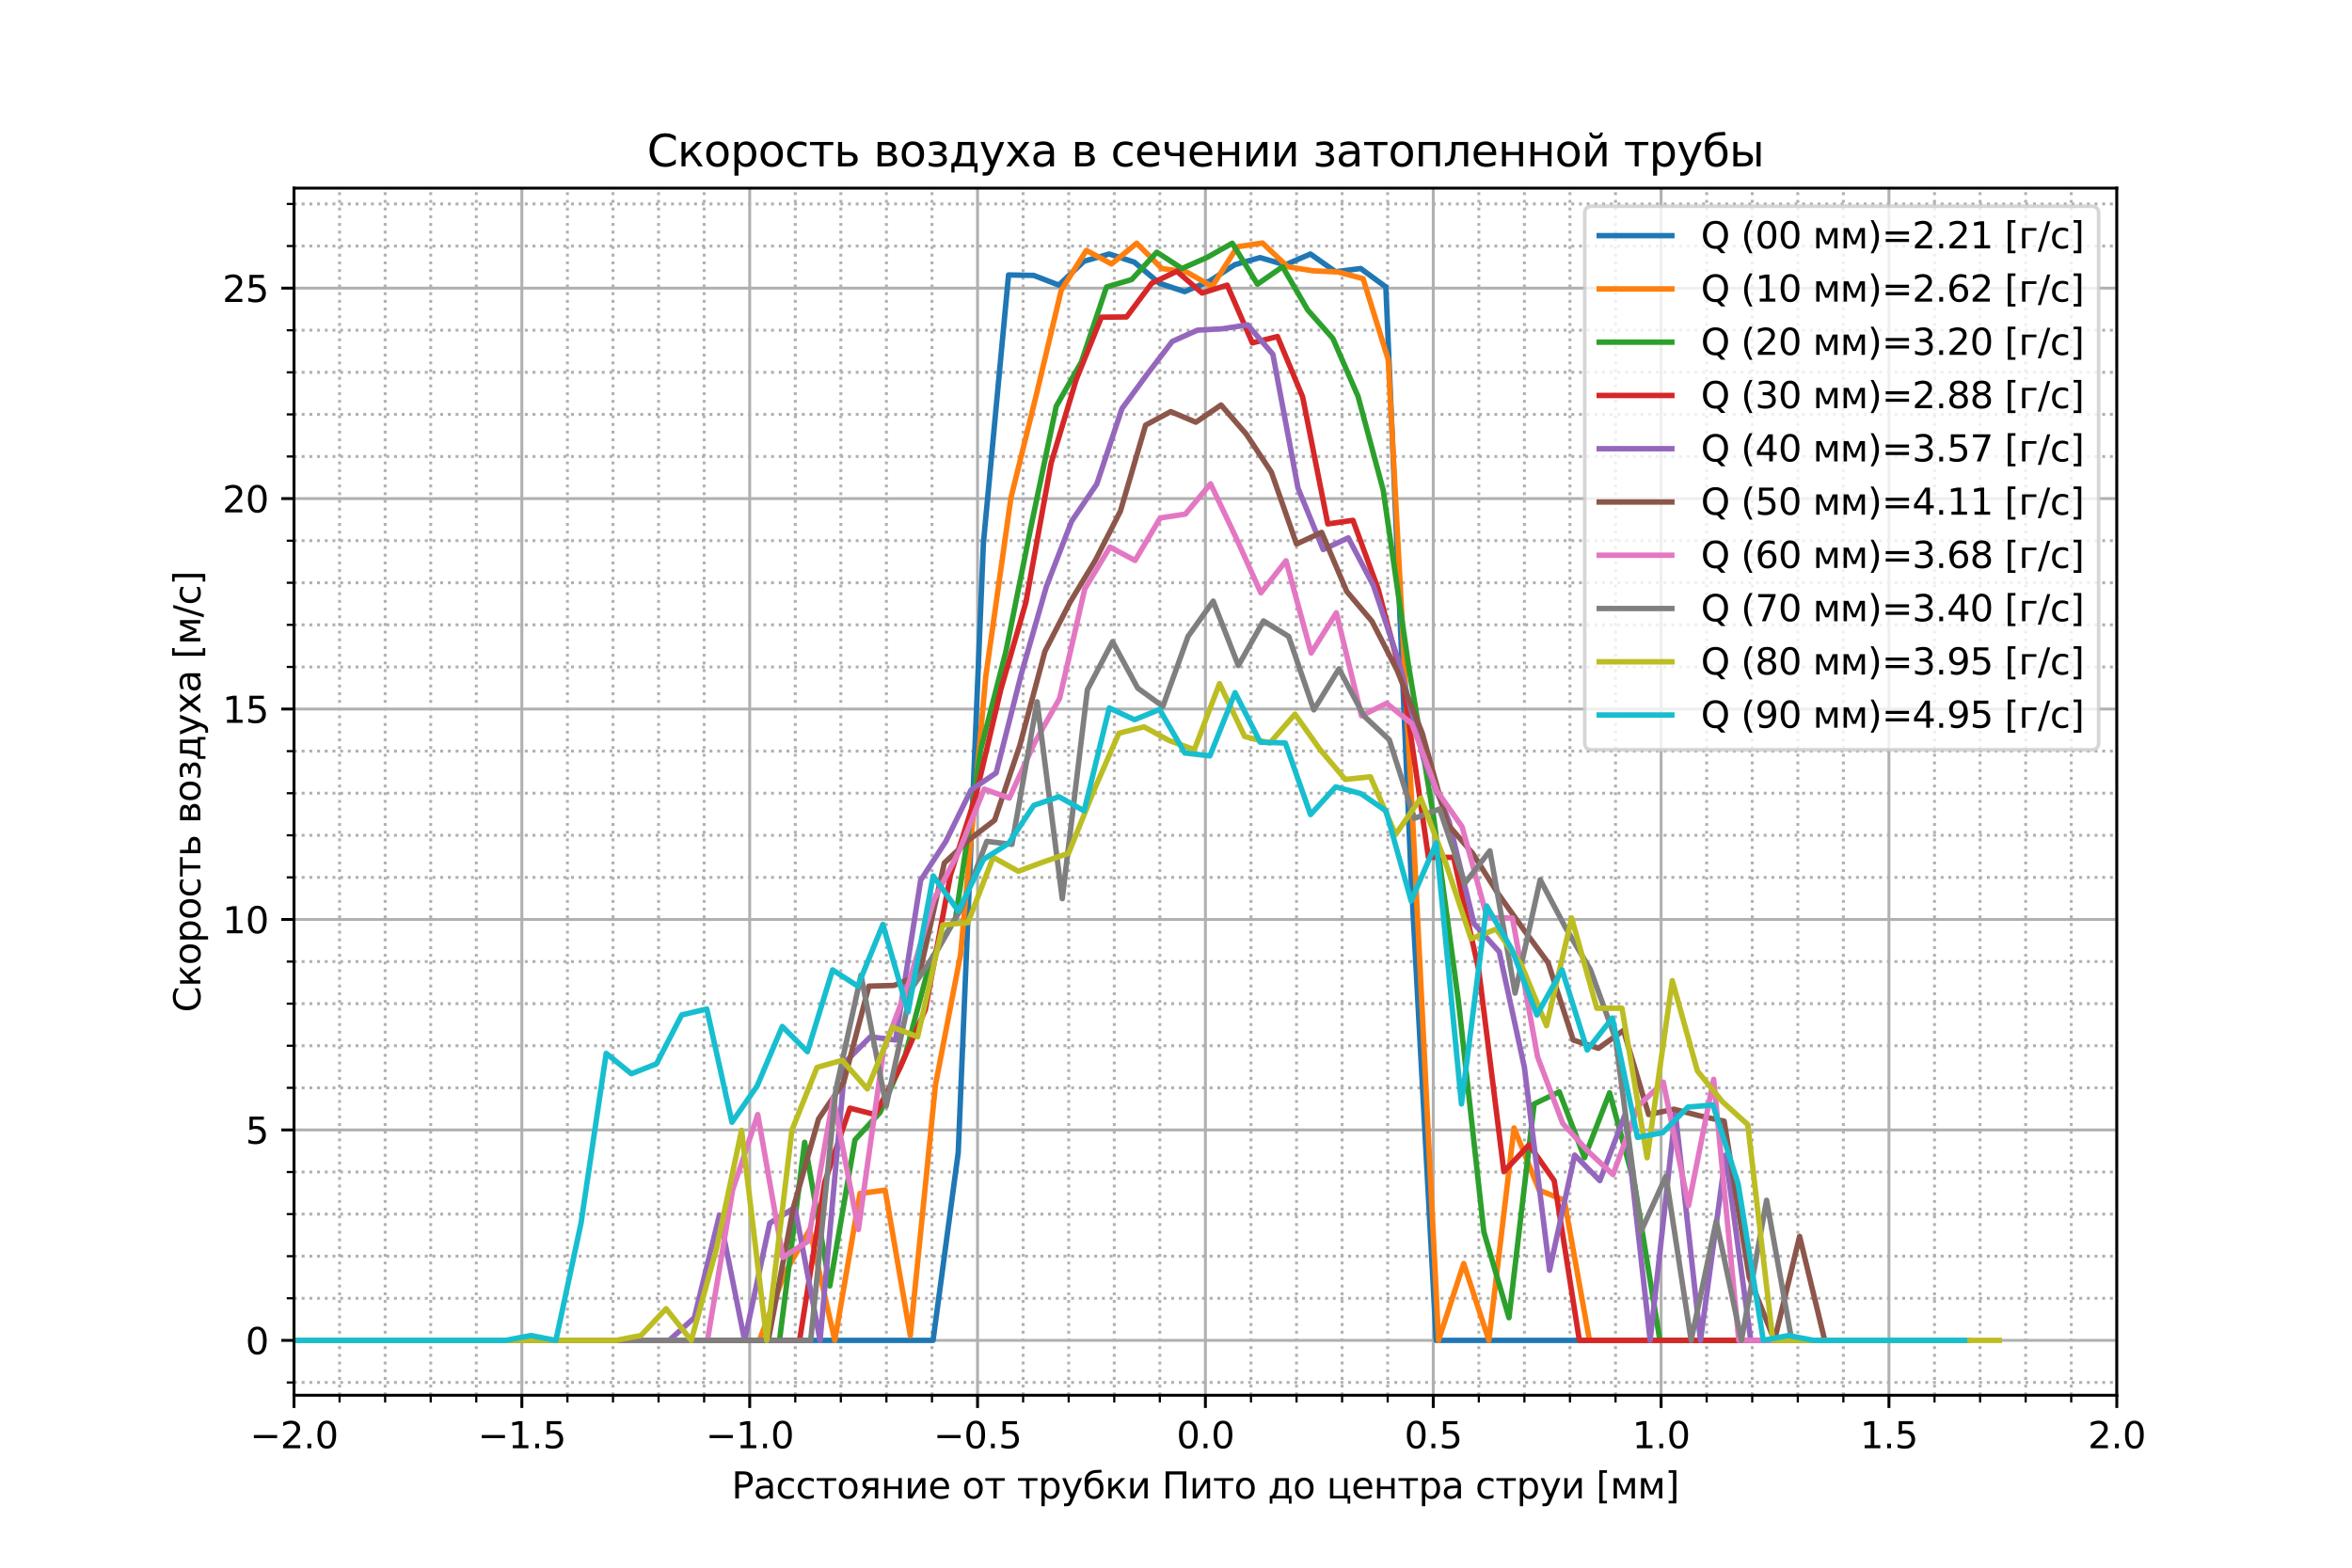 <?xml version="1.0" encoding="utf-8" standalone="no"?>
<!DOCTYPE svg PUBLIC "-//W3C//DTD SVG 1.1//EN"
  "http://www.w3.org/Graphics/SVG/1.1/DTD/svg11.dtd">
<svg xmlns:xlink="http://www.w3.org/1999/xlink" width="648pt" height="432pt" viewBox="0 0 648 432" xmlns="http://www.w3.org/2000/svg" version="1.1">
 <defs>
  <style type="text/css">*{stroke-linejoin: round; stroke-linecap: butt}</style>
 </defs>
 <g id="figure_1">
  <g id="patch_1">
   <path d="M 0 432 
L 648 432 
L 648 0 
L 0 0 
z
" style="fill: #ffffff"/>
  </g>
  <g id="axes_1">
   <g id="patch_2">
    <path d="M 81 384.48 
L 583.2 384.48 
L 583.2 51.84 
L 81 51.84 
z
" style="fill: #ffffff"/>
   </g>
   <g id="matplotlib.axis_1">
    <g id="xtick_1">
     <g id="line2d_1">
      <path d="M 81 384.48 
L 81 51.84 
" clip-path="url(#pde973d5ebf)" style="fill: none; stroke: #b0b0b0; stroke-width: 0.8; stroke-linecap: square"/>
     </g>
     <g id="line2d_2">
      <defs>
       <path id="m1b5840ad90" d="M 0 0 
L 0 3.5 
" style="stroke: #000000; stroke-width: 0.8"/>
      </defs>
      <g>
       <use xlink:href="#m1b5840ad90" x="81" y="384.48" style="stroke: #000000; stroke-width: 0.8"/>
      </g>
     </g>
     <g id="text_1">
      <!-- −2.0 -->
      <g transform="translate(68.859 399.078) scale(0.1 -0.1)">
       <defs>
        <path id="DejaVuSans-2212" d="M 678 2272 
L 4684 2272 
L 4684 1741 
L 678 1741 
L 678 2272 
z
" transform="scale(0.016)"/>
        <path id="DejaVuSans-32" d="M 1228 531 
L 3431 531 
L 3431 0 
L 469 0 
L 469 531 
Q 828 903 1448 1529 
Q 2069 2156 2228 2338 
Q 2531 2678 2651 2914 
Q 2772 3150 2772 3378 
Q 2772 3750 2511 3984 
Q 2250 4219 1831 4219 
Q 1534 4219 1204 4116 
Q 875 4013 500 3803 
L 500 4441 
Q 881 4594 1212 4672 
Q 1544 4750 1819 4750 
Q 2544 4750 2975 4387 
Q 3406 4025 3406 3419 
Q 3406 3131 3298 2873 
Q 3191 2616 2906 2266 
Q 2828 2175 2409 1742 
Q 1991 1309 1228 531 
z
" transform="scale(0.016)"/>
        <path id="DejaVuSans-2e" d="M 684 794 
L 1344 794 
L 1344 0 
L 684 0 
L 684 794 
z
" transform="scale(0.016)"/>
        <path id="DejaVuSans-30" d="M 2034 4250 
Q 1547 4250 1301 3770 
Q 1056 3291 1056 2328 
Q 1056 1369 1301 889 
Q 1547 409 2034 409 
Q 2525 409 2770 889 
Q 3016 1369 3016 2328 
Q 3016 3291 2770 3770 
Q 2525 4250 2034 4250 
z
M 2034 4750 
Q 2819 4750 3233 4129 
Q 3647 3509 3647 2328 
Q 3647 1150 3233 529 
Q 2819 -91 2034 -91 
Q 1250 -91 836 529 
Q 422 1150 422 2328 
Q 422 3509 836 4129 
Q 1250 4750 2034 4750 
z
" transform="scale(0.016)"/>
       </defs>
       <use xlink:href="#DejaVuSans-2212"/>
       <use xlink:href="#DejaVuSans-32" x="83.789"/>
       <use xlink:href="#DejaVuSans-2e" x="147.412"/>
       <use xlink:href="#DejaVuSans-30" x="179.199"/>
      </g>
     </g>
    </g>
    <g id="xtick_2">
     <g id="line2d_3">
      <path d="M 143.775 384.48 
L 143.775 51.84 
" clip-path="url(#pde973d5ebf)" style="fill: none; stroke: #b0b0b0; stroke-width: 0.8; stroke-linecap: square"/>
     </g>
     <g id="line2d_4">
      <g>
       <use xlink:href="#m1b5840ad90" x="143.775" y="384.48" style="stroke: #000000; stroke-width: 0.8"/>
      </g>
     </g>
     <g id="text_2">
      <!-- −1.5 -->
      <g transform="translate(131.634 399.078) scale(0.1 -0.1)">
       <defs>
        <path id="DejaVuSans-31" d="M 794 531 
L 1825 531 
L 1825 4091 
L 703 3866 
L 703 4441 
L 1819 4666 
L 2450 4666 
L 2450 531 
L 3481 531 
L 3481 0 
L 794 0 
L 794 531 
z
" transform="scale(0.016)"/>
        <path id="DejaVuSans-35" d="M 691 4666 
L 3169 4666 
L 3169 4134 
L 1269 4134 
L 1269 2991 
Q 1406 3038 1543 3061 
Q 1681 3084 1819 3084 
Q 2600 3084 3056 2656 
Q 3513 2228 3513 1497 
Q 3513 744 3044 326 
Q 2575 -91 1722 -91 
Q 1428 -91 1123 -41 
Q 819 9 494 109 
L 494 744 
Q 775 591 1075 516 
Q 1375 441 1709 441 
Q 2250 441 2565 725 
Q 2881 1009 2881 1497 
Q 2881 1984 2565 2268 
Q 2250 2553 1709 2553 
Q 1456 2553 1204 2497 
Q 953 2441 691 2322 
L 691 4666 
z
" transform="scale(0.016)"/>
       </defs>
       <use xlink:href="#DejaVuSans-2212"/>
       <use xlink:href="#DejaVuSans-31" x="83.789"/>
       <use xlink:href="#DejaVuSans-2e" x="147.412"/>
       <use xlink:href="#DejaVuSans-35" x="179.199"/>
      </g>
     </g>
    </g>
    <g id="xtick_3">
     <g id="line2d_5">
      <path d="M 206.55 384.48 
L 206.55 51.84 
" clip-path="url(#pde973d5ebf)" style="fill: none; stroke: #b0b0b0; stroke-width: 0.8; stroke-linecap: square"/>
     </g>
     <g id="line2d_6">
      <g>
       <use xlink:href="#m1b5840ad90" x="206.55" y="384.48" style="stroke: #000000; stroke-width: 0.8"/>
      </g>
     </g>
     <g id="text_3">
      <!-- −1.0 -->
      <g transform="translate(194.409 399.078) scale(0.1 -0.1)">
       <use xlink:href="#DejaVuSans-2212"/>
       <use xlink:href="#DejaVuSans-31" x="83.789"/>
       <use xlink:href="#DejaVuSans-2e" x="147.412"/>
       <use xlink:href="#DejaVuSans-30" x="179.199"/>
      </g>
     </g>
    </g>
    <g id="xtick_4">
     <g id="line2d_7">
      <path d="M 269.325 384.48 
L 269.325 51.84 
" clip-path="url(#pde973d5ebf)" style="fill: none; stroke: #b0b0b0; stroke-width: 0.8; stroke-linecap: square"/>
     </g>
     <g id="line2d_8">
      <g>
       <use xlink:href="#m1b5840ad90" x="269.325" y="384.48" style="stroke: #000000; stroke-width: 0.8"/>
      </g>
     </g>
     <g id="text_4">
      <!-- −0.5 -->
      <g transform="translate(257.184 399.078) scale(0.1 -0.1)">
       <use xlink:href="#DejaVuSans-2212"/>
       <use xlink:href="#DejaVuSans-30" x="83.789"/>
       <use xlink:href="#DejaVuSans-2e" x="147.412"/>
       <use xlink:href="#DejaVuSans-35" x="179.199"/>
      </g>
     </g>
    </g>
    <g id="xtick_5">
     <g id="line2d_9">
      <path d="M 332.1 384.48 
L 332.1 51.84 
" clip-path="url(#pde973d5ebf)" style="fill: none; stroke: #b0b0b0; stroke-width: 0.8; stroke-linecap: square"/>
     </g>
     <g id="line2d_10">
      <g>
       <use xlink:href="#m1b5840ad90" x="332.1" y="384.48" style="stroke: #000000; stroke-width: 0.8"/>
      </g>
     </g>
     <g id="text_5">
      <!-- 0.0 -->
      <g transform="translate(324.148 399.078) scale(0.1 -0.1)">
       <use xlink:href="#DejaVuSans-30"/>
       <use xlink:href="#DejaVuSans-2e" x="63.623"/>
       <use xlink:href="#DejaVuSans-30" x="95.41"/>
      </g>
     </g>
    </g>
    <g id="xtick_6">
     <g id="line2d_11">
      <path d="M 394.875 384.48 
L 394.875 51.84 
" clip-path="url(#pde973d5ebf)" style="fill: none; stroke: #b0b0b0; stroke-width: 0.8; stroke-linecap: square"/>
     </g>
     <g id="line2d_12">
      <g>
       <use xlink:href="#m1b5840ad90" x="394.875" y="384.48" style="stroke: #000000; stroke-width: 0.8"/>
      </g>
     </g>
     <g id="text_6">
      <!-- 0.5 -->
      <g transform="translate(386.923 399.078) scale(0.1 -0.1)">
       <use xlink:href="#DejaVuSans-30"/>
       <use xlink:href="#DejaVuSans-2e" x="63.623"/>
       <use xlink:href="#DejaVuSans-35" x="95.41"/>
      </g>
     </g>
    </g>
    <g id="xtick_7">
     <g id="line2d_13">
      <path d="M 457.65 384.48 
L 457.65 51.84 
" clip-path="url(#pde973d5ebf)" style="fill: none; stroke: #b0b0b0; stroke-width: 0.8; stroke-linecap: square"/>
     </g>
     <g id="line2d_14">
      <g>
       <use xlink:href="#m1b5840ad90" x="457.65" y="384.48" style="stroke: #000000; stroke-width: 0.8"/>
      </g>
     </g>
     <g id="text_7">
      <!-- 1.0 -->
      <g transform="translate(449.698 399.078) scale(0.1 -0.1)">
       <use xlink:href="#DejaVuSans-31"/>
       <use xlink:href="#DejaVuSans-2e" x="63.623"/>
       <use xlink:href="#DejaVuSans-30" x="95.41"/>
      </g>
     </g>
    </g>
    <g id="xtick_8">
     <g id="line2d_15">
      <path d="M 520.425 384.48 
L 520.425 51.84 
" clip-path="url(#pde973d5ebf)" style="fill: none; stroke: #b0b0b0; stroke-width: 0.8; stroke-linecap: square"/>
     </g>
     <g id="line2d_16">
      <g>
       <use xlink:href="#m1b5840ad90" x="520.425" y="384.48" style="stroke: #000000; stroke-width: 0.8"/>
      </g>
     </g>
     <g id="text_8">
      <!-- 1.5 -->
      <g transform="translate(512.473 399.078) scale(0.1 -0.1)">
       <use xlink:href="#DejaVuSans-31"/>
       <use xlink:href="#DejaVuSans-2e" x="63.623"/>
       <use xlink:href="#DejaVuSans-35" x="95.41"/>
      </g>
     </g>
    </g>
    <g id="xtick_9">
     <g id="line2d_17">
      <path d="M 583.2 384.48 
L 583.2 51.84 
" clip-path="url(#pde973d5ebf)" style="fill: none; stroke: #b0b0b0; stroke-width: 0.8; stroke-linecap: square"/>
     </g>
     <g id="line2d_18">
      <g>
       <use xlink:href="#m1b5840ad90" x="583.2" y="384.48" style="stroke: #000000; stroke-width: 0.8"/>
      </g>
     </g>
     <g id="text_9">
      <!-- 2.0 -->
      <g transform="translate(575.248 399.078) scale(0.1 -0.1)">
       <use xlink:href="#DejaVuSans-32"/>
       <use xlink:href="#DejaVuSans-2e" x="63.623"/>
       <use xlink:href="#DejaVuSans-30" x="95.41"/>
      </g>
     </g>
    </g>
    <g id="xtick_10">
     <g id="line2d_19">
      <path d="M 93.555 384.48 
L 93.555 51.84 
" clip-path="url(#pde973d5ebf)" style="fill: none; stroke-dasharray: 0.8,1.32; stroke-dashoffset: 0; stroke: #b0b0b0; stroke-width: 0.8"/>
     </g>
     <g id="line2d_20">
      <defs>
       <path id="m263e2746b0" d="M 0 0 
L 0 2 
" style="stroke: #000000; stroke-width: 0.6"/>
      </defs>
      <g>
       <use xlink:href="#m263e2746b0" x="93.555" y="384.48" style="stroke: #000000; stroke-width: 0.6"/>
      </g>
     </g>
    </g>
    <g id="xtick_11">
     <g id="line2d_21">
      <path d="M 106.11 384.48 
L 106.11 51.84 
" clip-path="url(#pde973d5ebf)" style="fill: none; stroke-dasharray: 0.8,1.32; stroke-dashoffset: 0; stroke: #b0b0b0; stroke-width: 0.8"/>
     </g>
     <g id="line2d_22">
      <g>
       <use xlink:href="#m263e2746b0" x="106.11" y="384.48" style="stroke: #000000; stroke-width: 0.6"/>
      </g>
     </g>
    </g>
    <g id="xtick_12">
     <g id="line2d_23">
      <path d="M 118.665 384.48 
L 118.665 51.84 
" clip-path="url(#pde973d5ebf)" style="fill: none; stroke-dasharray: 0.8,1.32; stroke-dashoffset: 0; stroke: #b0b0b0; stroke-width: 0.8"/>
     </g>
     <g id="line2d_24">
      <g>
       <use xlink:href="#m263e2746b0" x="118.665" y="384.48" style="stroke: #000000; stroke-width: 0.6"/>
      </g>
     </g>
    </g>
    <g id="xtick_13">
     <g id="line2d_25">
      <path d="M 131.22 384.48 
L 131.22 51.84 
" clip-path="url(#pde973d5ebf)" style="fill: none; stroke-dasharray: 0.8,1.32; stroke-dashoffset: 0; stroke: #b0b0b0; stroke-width: 0.8"/>
     </g>
     <g id="line2d_26">
      <g>
       <use xlink:href="#m263e2746b0" x="131.22" y="384.48" style="stroke: #000000; stroke-width: 0.6"/>
      </g>
     </g>
    </g>
    <g id="xtick_14">
     <g id="line2d_27">
      <path d="M 156.33 384.48 
L 156.33 51.84 
" clip-path="url(#pde973d5ebf)" style="fill: none; stroke-dasharray: 0.8,1.32; stroke-dashoffset: 0; stroke: #b0b0b0; stroke-width: 0.8"/>
     </g>
     <g id="line2d_28">
      <g>
       <use xlink:href="#m263e2746b0" x="156.33" y="384.48" style="stroke: #000000; stroke-width: 0.6"/>
      </g>
     </g>
    </g>
    <g id="xtick_15">
     <g id="line2d_29">
      <path d="M 168.885 384.48 
L 168.885 51.84 
" clip-path="url(#pde973d5ebf)" style="fill: none; stroke-dasharray: 0.8,1.32; stroke-dashoffset: 0; stroke: #b0b0b0; stroke-width: 0.8"/>
     </g>
     <g id="line2d_30">
      <g>
       <use xlink:href="#m263e2746b0" x="168.885" y="384.48" style="stroke: #000000; stroke-width: 0.6"/>
      </g>
     </g>
    </g>
    <g id="xtick_16">
     <g id="line2d_31">
      <path d="M 181.44 384.48 
L 181.44 51.84 
" clip-path="url(#pde973d5ebf)" style="fill: none; stroke-dasharray: 0.8,1.32; stroke-dashoffset: 0; stroke: #b0b0b0; stroke-width: 0.8"/>
     </g>
     <g id="line2d_32">
      <g>
       <use xlink:href="#m263e2746b0" x="181.44" y="384.48" style="stroke: #000000; stroke-width: 0.6"/>
      </g>
     </g>
    </g>
    <g id="xtick_17">
     <g id="line2d_33">
      <path d="M 193.995 384.48 
L 193.995 51.84 
" clip-path="url(#pde973d5ebf)" style="fill: none; stroke-dasharray: 0.8,1.32; stroke-dashoffset: 0; stroke: #b0b0b0; stroke-width: 0.8"/>
     </g>
     <g id="line2d_34">
      <g>
       <use xlink:href="#m263e2746b0" x="193.995" y="384.48" style="stroke: #000000; stroke-width: 0.6"/>
      </g>
     </g>
    </g>
    <g id="xtick_18">
     <g id="line2d_35">
      <path d="M 219.105 384.48 
L 219.105 51.84 
" clip-path="url(#pde973d5ebf)" style="fill: none; stroke-dasharray: 0.8,1.32; stroke-dashoffset: 0; stroke: #b0b0b0; stroke-width: 0.8"/>
     </g>
     <g id="line2d_36">
      <g>
       <use xlink:href="#m263e2746b0" x="219.105" y="384.48" style="stroke: #000000; stroke-width: 0.6"/>
      </g>
     </g>
    </g>
    <g id="xtick_19">
     <g id="line2d_37">
      <path d="M 231.66 384.48 
L 231.66 51.84 
" clip-path="url(#pde973d5ebf)" style="fill: none; stroke-dasharray: 0.8,1.32; stroke-dashoffset: 0; stroke: #b0b0b0; stroke-width: 0.8"/>
     </g>
     <g id="line2d_38">
      <g>
       <use xlink:href="#m263e2746b0" x="231.66" y="384.48" style="stroke: #000000; stroke-width: 0.6"/>
      </g>
     </g>
    </g>
    <g id="xtick_20">
     <g id="line2d_39">
      <path d="M 244.215 384.48 
L 244.215 51.84 
" clip-path="url(#pde973d5ebf)" style="fill: none; stroke-dasharray: 0.8,1.32; stroke-dashoffset: 0; stroke: #b0b0b0; stroke-width: 0.8"/>
     </g>
     <g id="line2d_40">
      <g>
       <use xlink:href="#m263e2746b0" x="244.215" y="384.48" style="stroke: #000000; stroke-width: 0.6"/>
      </g>
     </g>
    </g>
    <g id="xtick_21">
     <g id="line2d_41">
      <path d="M 256.77 384.48 
L 256.77 51.84 
" clip-path="url(#pde973d5ebf)" style="fill: none; stroke-dasharray: 0.8,1.32; stroke-dashoffset: 0; stroke: #b0b0b0; stroke-width: 0.8"/>
     </g>
     <g id="line2d_42">
      <g>
       <use xlink:href="#m263e2746b0" x="256.77" y="384.48" style="stroke: #000000; stroke-width: 0.6"/>
      </g>
     </g>
    </g>
    <g id="xtick_22">
     <g id="line2d_43">
      <path d="M 281.88 384.48 
L 281.88 51.84 
" clip-path="url(#pde973d5ebf)" style="fill: none; stroke-dasharray: 0.8,1.32; stroke-dashoffset: 0; stroke: #b0b0b0; stroke-width: 0.8"/>
     </g>
     <g id="line2d_44">
      <g>
       <use xlink:href="#m263e2746b0" x="281.88" y="384.48" style="stroke: #000000; stroke-width: 0.6"/>
      </g>
     </g>
    </g>
    <g id="xtick_23">
     <g id="line2d_45">
      <path d="M 294.435 384.48 
L 294.435 51.84 
" clip-path="url(#pde973d5ebf)" style="fill: none; stroke-dasharray: 0.8,1.32; stroke-dashoffset: 0; stroke: #b0b0b0; stroke-width: 0.8"/>
     </g>
     <g id="line2d_46">
      <g>
       <use xlink:href="#m263e2746b0" x="294.435" y="384.48" style="stroke: #000000; stroke-width: 0.6"/>
      </g>
     </g>
    </g>
    <g id="xtick_24">
     <g id="line2d_47">
      <path d="M 306.99 384.48 
L 306.99 51.84 
" clip-path="url(#pde973d5ebf)" style="fill: none; stroke-dasharray: 0.8,1.32; stroke-dashoffset: 0; stroke: #b0b0b0; stroke-width: 0.8"/>
     </g>
     <g id="line2d_48">
      <g>
       <use xlink:href="#m263e2746b0" x="306.99" y="384.48" style="stroke: #000000; stroke-width: 0.6"/>
      </g>
     </g>
    </g>
    <g id="xtick_25">
     <g id="line2d_49">
      <path d="M 319.545 384.48 
L 319.545 51.84 
" clip-path="url(#pde973d5ebf)" style="fill: none; stroke-dasharray: 0.8,1.32; stroke-dashoffset: 0; stroke: #b0b0b0; stroke-width: 0.8"/>
     </g>
     <g id="line2d_50">
      <g>
       <use xlink:href="#m263e2746b0" x="319.545" y="384.48" style="stroke: #000000; stroke-width: 0.6"/>
      </g>
     </g>
    </g>
    <g id="xtick_26">
     <g id="line2d_51">
      <path d="M 344.655 384.48 
L 344.655 51.84 
" clip-path="url(#pde973d5ebf)" style="fill: none; stroke-dasharray: 0.8,1.32; stroke-dashoffset: 0; stroke: #b0b0b0; stroke-width: 0.8"/>
     </g>
     <g id="line2d_52">
      <g>
       <use xlink:href="#m263e2746b0" x="344.655" y="384.48" style="stroke: #000000; stroke-width: 0.6"/>
      </g>
     </g>
    </g>
    <g id="xtick_27">
     <g id="line2d_53">
      <path d="M 357.21 384.48 
L 357.21 51.84 
" clip-path="url(#pde973d5ebf)" style="fill: none; stroke-dasharray: 0.8,1.32; stroke-dashoffset: 0; stroke: #b0b0b0; stroke-width: 0.8"/>
     </g>
     <g id="line2d_54">
      <g>
       <use xlink:href="#m263e2746b0" x="357.21" y="384.48" style="stroke: #000000; stroke-width: 0.6"/>
      </g>
     </g>
    </g>
    <g id="xtick_28">
     <g id="line2d_55">
      <path d="M 369.765 384.48 
L 369.765 51.84 
" clip-path="url(#pde973d5ebf)" style="fill: none; stroke-dasharray: 0.8,1.32; stroke-dashoffset: 0; stroke: #b0b0b0; stroke-width: 0.8"/>
     </g>
     <g id="line2d_56">
      <g>
       <use xlink:href="#m263e2746b0" x="369.765" y="384.48" style="stroke: #000000; stroke-width: 0.6"/>
      </g>
     </g>
    </g>
    <g id="xtick_29">
     <g id="line2d_57">
      <path d="M 382.32 384.48 
L 382.32 51.84 
" clip-path="url(#pde973d5ebf)" style="fill: none; stroke-dasharray: 0.8,1.32; stroke-dashoffset: 0; stroke: #b0b0b0; stroke-width: 0.8"/>
     </g>
     <g id="line2d_58">
      <g>
       <use xlink:href="#m263e2746b0" x="382.32" y="384.48" style="stroke: #000000; stroke-width: 0.6"/>
      </g>
     </g>
    </g>
    <g id="xtick_30">
     <g id="line2d_59">
      <path d="M 407.43 384.48 
L 407.43 51.84 
" clip-path="url(#pde973d5ebf)" style="fill: none; stroke-dasharray: 0.8,1.32; stroke-dashoffset: 0; stroke: #b0b0b0; stroke-width: 0.8"/>
     </g>
     <g id="line2d_60">
      <g>
       <use xlink:href="#m263e2746b0" x="407.43" y="384.48" style="stroke: #000000; stroke-width: 0.6"/>
      </g>
     </g>
    </g>
    <g id="xtick_31">
     <g id="line2d_61">
      <path d="M 419.985 384.48 
L 419.985 51.84 
" clip-path="url(#pde973d5ebf)" style="fill: none; stroke-dasharray: 0.8,1.32; stroke-dashoffset: 0; stroke: #b0b0b0; stroke-width: 0.8"/>
     </g>
     <g id="line2d_62">
      <g>
       <use xlink:href="#m263e2746b0" x="419.985" y="384.48" style="stroke: #000000; stroke-width: 0.6"/>
      </g>
     </g>
    </g>
    <g id="xtick_32">
     <g id="line2d_63">
      <path d="M 432.54 384.48 
L 432.54 51.84 
" clip-path="url(#pde973d5ebf)" style="fill: none; stroke-dasharray: 0.8,1.32; stroke-dashoffset: 0; stroke: #b0b0b0; stroke-width: 0.8"/>
     </g>
     <g id="line2d_64">
      <g>
       <use xlink:href="#m263e2746b0" x="432.54" y="384.48" style="stroke: #000000; stroke-width: 0.6"/>
      </g>
     </g>
    </g>
    <g id="xtick_33">
     <g id="line2d_65">
      <path d="M 445.095 384.48 
L 445.095 51.84 
" clip-path="url(#pde973d5ebf)" style="fill: none; stroke-dasharray: 0.8,1.32; stroke-dashoffset: 0; stroke: #b0b0b0; stroke-width: 0.8"/>
     </g>
     <g id="line2d_66">
      <g>
       <use xlink:href="#m263e2746b0" x="445.095" y="384.48" style="stroke: #000000; stroke-width: 0.6"/>
      </g>
     </g>
    </g>
    <g id="xtick_34">
     <g id="line2d_67">
      <path d="M 470.205 384.48 
L 470.205 51.84 
" clip-path="url(#pde973d5ebf)" style="fill: none; stroke-dasharray: 0.8,1.32; stroke-dashoffset: 0; stroke: #b0b0b0; stroke-width: 0.8"/>
     </g>
     <g id="line2d_68">
      <g>
       <use xlink:href="#m263e2746b0" x="470.205" y="384.48" style="stroke: #000000; stroke-width: 0.6"/>
      </g>
     </g>
    </g>
    <g id="xtick_35">
     <g id="line2d_69">
      <path d="M 482.76 384.48 
L 482.76 51.84 
" clip-path="url(#pde973d5ebf)" style="fill: none; stroke-dasharray: 0.8,1.32; stroke-dashoffset: 0; stroke: #b0b0b0; stroke-width: 0.8"/>
     </g>
     <g id="line2d_70">
      <g>
       <use xlink:href="#m263e2746b0" x="482.76" y="384.48" style="stroke: #000000; stroke-width: 0.6"/>
      </g>
     </g>
    </g>
    <g id="xtick_36">
     <g id="line2d_71">
      <path d="M 495.315 384.48 
L 495.315 51.84 
" clip-path="url(#pde973d5ebf)" style="fill: none; stroke-dasharray: 0.8,1.32; stroke-dashoffset: 0; stroke: #b0b0b0; stroke-width: 0.8"/>
     </g>
     <g id="line2d_72">
      <g>
       <use xlink:href="#m263e2746b0" x="495.315" y="384.48" style="stroke: #000000; stroke-width: 0.6"/>
      </g>
     </g>
    </g>
    <g id="xtick_37">
     <g id="line2d_73">
      <path d="M 507.87 384.48 
L 507.87 51.84 
" clip-path="url(#pde973d5ebf)" style="fill: none; stroke-dasharray: 0.8,1.32; stroke-dashoffset: 0; stroke: #b0b0b0; stroke-width: 0.8"/>
     </g>
     <g id="line2d_74">
      <g>
       <use xlink:href="#m263e2746b0" x="507.87" y="384.48" style="stroke: #000000; stroke-width: 0.6"/>
      </g>
     </g>
    </g>
    <g id="xtick_38">
     <g id="line2d_75">
      <path d="M 532.98 384.48 
L 532.98 51.84 
" clip-path="url(#pde973d5ebf)" style="fill: none; stroke-dasharray: 0.8,1.32; stroke-dashoffset: 0; stroke: #b0b0b0; stroke-width: 0.8"/>
     </g>
     <g id="line2d_76">
      <g>
       <use xlink:href="#m263e2746b0" x="532.98" y="384.48" style="stroke: #000000; stroke-width: 0.6"/>
      </g>
     </g>
    </g>
    <g id="xtick_39">
     <g id="line2d_77">
      <path d="M 545.535 384.48 
L 545.535 51.84 
" clip-path="url(#pde973d5ebf)" style="fill: none; stroke-dasharray: 0.8,1.32; stroke-dashoffset: 0; stroke: #b0b0b0; stroke-width: 0.8"/>
     </g>
     <g id="line2d_78">
      <g>
       <use xlink:href="#m263e2746b0" x="545.535" y="384.48" style="stroke: #000000; stroke-width: 0.6"/>
      </g>
     </g>
    </g>
    <g id="xtick_40">
     <g id="line2d_79">
      <path d="M 558.09 384.48 
L 558.09 51.84 
" clip-path="url(#pde973d5ebf)" style="fill: none; stroke-dasharray: 0.8,1.32; stroke-dashoffset: 0; stroke: #b0b0b0; stroke-width: 0.8"/>
     </g>
     <g id="line2d_80">
      <g>
       <use xlink:href="#m263e2746b0" x="558.09" y="384.48" style="stroke: #000000; stroke-width: 0.6"/>
      </g>
     </g>
    </g>
    <g id="xtick_41">
     <g id="line2d_81">
      <path d="M 570.645 384.48 
L 570.645 51.84 
" clip-path="url(#pde973d5ebf)" style="fill: none; stroke-dasharray: 0.8,1.32; stroke-dashoffset: 0; stroke: #b0b0b0; stroke-width: 0.8"/>
     </g>
     <g id="line2d_82">
      <g>
       <use xlink:href="#m263e2746b0" x="570.645" y="384.48" style="stroke: #000000; stroke-width: 0.6"/>
      </g>
     </g>
    </g>
    <g id="text_10">
     <!-- Расстояние от трубки Пито до центра струи [мм] -->
     <g transform="translate(201.567 412.927) scale(0.1 -0.1)">
      <defs>
       <path id="DejaVuSans-420" d="M 1259 4147 
L 1259 2394 
L 2053 2394 
Q 2494 2394 2734 2622 
Q 2975 2850 2975 3272 
Q 2975 3691 2734 3919 
Q 2494 4147 2053 4147 
L 1259 4147 
z
M 628 4666 
L 2053 4666 
Q 2838 4666 3239 4311 
Q 3641 3956 3641 3272 
Q 3641 2581 3239 2228 
Q 2838 1875 2053 1875 
L 1259 1875 
L 1259 0 
L 628 0 
L 628 4666 
z
" transform="scale(0.016)"/>
       <path id="DejaVuSans-430" d="M 2194 1759 
Q 1497 1759 1228 1600 
Q 959 1441 959 1056 
Q 959 750 1161 570 
Q 1363 391 1709 391 
Q 2188 391 2477 730 
Q 2766 1069 2766 1631 
L 2766 1759 
L 2194 1759 
z
M 3341 1997 
L 3341 0 
L 2766 0 
L 2766 531 
Q 2569 213 2275 61 
Q 1981 -91 1556 -91 
Q 1019 -91 701 211 
Q 384 513 384 1019 
Q 384 1609 779 1909 
Q 1175 2209 1959 2209 
L 2766 2209 
L 2766 2266 
Q 2766 2663 2505 2880 
Q 2244 3097 1772 3097 
Q 1472 3097 1187 3025 
Q 903 2953 641 2809 
L 641 3341 
Q 956 3463 1253 3523 
Q 1550 3584 1831 3584 
Q 2591 3584 2966 3190 
Q 3341 2797 3341 1997 
z
" transform="scale(0.016)"/>
       <path id="DejaVuSans-441" d="M 3122 3366 
L 3122 2828 
Q 2878 2963 2633 3030 
Q 2388 3097 2138 3097 
Q 1578 3097 1268 2742 
Q 959 2388 959 1747 
Q 959 1106 1268 751 
Q 1578 397 2138 397 
Q 2388 397 2633 464 
Q 2878 531 3122 666 
L 3122 134 
Q 2881 22 2623 -34 
Q 2366 -91 2075 -91 
Q 1284 -91 818 406 
Q 353 903 353 1747 
Q 353 2603 823 3093 
Q 1294 3584 2113 3584 
Q 2378 3584 2631 3529 
Q 2884 3475 3122 3366 
z
" transform="scale(0.016)"/>
       <path id="DejaVuSans-442" d="M 188 3500 
L 3541 3500 
L 3541 3041 
L 2147 3041 
L 2147 0 
L 1581 0 
L 1581 3041 
L 188 3041 
L 188 3500 
z
" transform="scale(0.016)"/>
       <path id="DejaVuSans-43e" d="M 1959 3097 
Q 1497 3097 1228 2736 
Q 959 2375 959 1747 
Q 959 1119 1226 758 
Q 1494 397 1959 397 
Q 2419 397 2687 759 
Q 2956 1122 2956 1747 
Q 2956 2369 2687 2733 
Q 2419 3097 1959 3097 
z
M 1959 3584 
Q 2709 3584 3137 3096 
Q 3566 2609 3566 1747 
Q 3566 888 3137 398 
Q 2709 -91 1959 -91 
Q 1206 -91 779 398 
Q 353 888 353 1747 
Q 353 2609 779 3096 
Q 1206 3584 1959 3584 
z
" transform="scale(0.016)"/>
       <path id="DejaVuSans-44f" d="M 1181 2491 
Q 1181 2231 1381 2084 
Q 1581 1938 1953 1938 
L 2728 1938 
L 2728 3041 
L 1953 3041 
Q 1581 3041 1381 2897 
Q 1181 2753 1181 2491 
z
M 363 0 
L 1431 1534 
Q 1069 1616 828 1830 
Q 588 2044 588 2491 
Q 588 2997 923 3248 
Q 1259 3500 1938 3500 
L 3306 3500 
L 3306 0 
L 2728 0 
L 2728 1478 
L 2013 1478 
L 981 0 
L 363 0 
z
" transform="scale(0.016)"/>
       <path id="DejaVuSans-43d" d="M 581 3500 
L 1159 3500 
L 1159 2072 
L 3025 2072 
L 3025 3500 
L 3603 3500 
L 3603 0 
L 3025 0 
L 3025 1613 
L 1159 1613 
L 1159 0 
L 581 0 
L 581 3500 
z
" transform="scale(0.016)"/>
       <path id="DejaVuSans-438" d="M 3578 3500 
L 3578 0 
L 3006 0 
L 3006 2809 
L 1319 0 
L 581 0 
L 581 3500 
L 1153 3500 
L 1153 697 
L 2838 3500 
L 3578 3500 
z
" transform="scale(0.016)"/>
       <path id="DejaVuSans-435" d="M 3597 1894 
L 3597 1613 
L 953 1613 
Q 991 1019 1311 708 
Q 1631 397 2203 397 
Q 2534 397 2845 478 
Q 3156 559 3463 722 
L 3463 178 
Q 3153 47 2828 -22 
Q 2503 -91 2169 -91 
Q 1331 -91 842 396 
Q 353 884 353 1716 
Q 353 2575 817 3079 
Q 1281 3584 2069 3584 
Q 2775 3584 3186 3129 
Q 3597 2675 3597 1894 
z
M 3022 2063 
Q 3016 2534 2758 2815 
Q 2500 3097 2075 3097 
Q 1594 3097 1305 2825 
Q 1016 2553 972 2059 
L 3022 2063 
z
" transform="scale(0.016)"/>
       <path id="DejaVuSans-20" transform="scale(0.016)"/>
       <path id="DejaVuSans-440" d="M 1159 525 
L 1159 -1331 
L 581 -1331 
L 581 3500 
L 1159 3500 
L 1159 2969 
Q 1341 3281 1617 3432 
Q 1894 3584 2278 3584 
Q 2916 3584 3314 3078 
Q 3713 2572 3713 1747 
Q 3713 922 3314 415 
Q 2916 -91 2278 -91 
Q 1894 -91 1617 61 
Q 1341 213 1159 525 
z
M 3116 1747 
Q 3116 2381 2855 2742 
Q 2594 3103 2138 3103 
Q 1681 3103 1420 2742 
Q 1159 2381 1159 1747 
Q 1159 1113 1420 752 
Q 1681 391 2138 391 
Q 2594 391 2855 752 
Q 3116 1113 3116 1747 
z
" transform="scale(0.016)"/>
       <path id="DejaVuSans-443" d="M 2059 -325 
Q 1816 -950 1584 -1140 
Q 1353 -1331 966 -1331 
L 506 -1331 
L 506 -850 
L 844 -850 
Q 1081 -850 1212 -737 
Q 1344 -625 1503 -206 
L 1606 56 
L 191 3500 
L 800 3500 
L 1894 763 
L 2988 3500 
L 3597 3500 
L 2059 -325 
z
" transform="scale(0.016)"/>
       <path id="DejaVuSans-431" d="M 1991 3584 
Q 2741 3584 3169 3096 
Q 3597 2609 3597 1747 
Q 3597 888 3169 398 
Q 2741 -91 1991 -91 
Q 1238 -91 822 384 
Q 406 859 384 1747 
L 366 2463 
Q 350 2834 350 2963 
Q 350 3463 531 3831 
Q 816 4409 1308 4659 
Q 1800 4909 2625 4916 
Q 3006 4919 3175 4972 
L 3334 4516 
Q 3181 4453 3041 4450 
L 2259 4397 
Q 1866 4369 1628 4231 
Q 1006 3866 947 3388 
L 925 3213 
Q 1331 3584 1991 3584 
z
M 1991 3097 
Q 1528 3097 1259 2736 
Q 991 2375 991 1747 
Q 991 1119 1258 758 
Q 1525 397 1991 397 
Q 2450 397 2719 759 
Q 2988 1122 2988 1747 
Q 2988 2369 2719 2733 
Q 2450 3097 1991 3097 
z
" transform="scale(0.016)"/>
       <path id="DejaVuSans-43a" d="M 581 3500 
L 1153 3500 
L 1153 1856 
L 2775 3500 
L 3481 3500 
L 2144 2147 
L 3653 0 
L 3009 0 
L 1769 1766 
L 1153 1141 
L 1153 0 
L 581 0 
L 581 3500 
z
" transform="scale(0.016)"/>
       <path id="DejaVuSans-41f" d="M 4184 4666 
L 4184 0 
L 3553 0 
L 3553 4134 
L 1259 4134 
L 1259 0 
L 628 0 
L 628 4666 
L 4184 4666 
z
" transform="scale(0.016)"/>
       <path id="DejaVuSans-434" d="M 1384 459 
L 3053 459 
L 3053 3041 
L 1844 3041 
L 1844 2603 
Q 1844 1316 1475 628 
L 1384 459 
z
M 550 459 
Q 834 584 959 850 
Q 1266 1509 1266 2838 
L 1266 3500 
L 3631 3500 
L 3631 459 
L 4091 459 
L 4091 -884 
L 3631 -884 
L 3631 0 
L 794 0 
L 794 -884 
L 334 -884 
L 334 459 
L 550 459 
z
" transform="scale(0.016)"/>
       <path id="DejaVuSans-446" d="M 3603 0 
L 581 0 
L 581 3500 
L 1159 3500 
L 1159 459 
L 3025 459 
L 3025 3500 
L 3603 3500 
L 3603 459 
L 4063 459 
L 4063 -884 
L 3603 -884 
L 3603 0 
z
" transform="scale(0.016)"/>
       <path id="DejaVuSans-5b" d="M 550 4863 
L 1875 4863 
L 1875 4416 
L 1125 4416 
L 1125 -397 
L 1875 -397 
L 1875 -844 
L 550 -844 
L 550 4863 
z
" transform="scale(0.016)"/>
       <path id="DejaVuSans-43c" d="M 581 3500 
L 1422 3500 
L 2416 1156 
L 3413 3500 
L 4247 3500 
L 4247 0 
L 3669 0 
L 3669 2950 
L 2703 672 
L 2128 672 
L 1159 2950 
L 1159 0 
L 581 0 
L 581 3500 
z
" transform="scale(0.016)"/>
       <path id="DejaVuSans-5d" d="M 1947 4863 
L 1947 -844 
L 622 -844 
L 622 -397 
L 1369 -397 
L 1369 4416 
L 622 4416 
L 622 4863 
L 1947 4863 
z
" transform="scale(0.016)"/>
      </defs>
      <use xlink:href="#DejaVuSans-420"/>
      <use xlink:href="#DejaVuSans-430" x="60.303"/>
      <use xlink:href="#DejaVuSans-441" x="121.582"/>
      <use xlink:href="#DejaVuSans-441" x="176.562"/>
      <use xlink:href="#DejaVuSans-442" x="231.543"/>
      <use xlink:href="#DejaVuSans-43e" x="289.795"/>
      <use xlink:href="#DejaVuSans-44f" x="350.977"/>
      <use xlink:href="#DejaVuSans-43d" x="411.133"/>
      <use xlink:href="#DejaVuSans-438" x="476.514"/>
      <use xlink:href="#DejaVuSans-435" x="541.504"/>
      <use xlink:href="#DejaVuSans-20" x="603.027"/>
      <use xlink:href="#DejaVuSans-43e" x="634.814"/>
      <use xlink:href="#DejaVuSans-442" x="695.996"/>
      <use xlink:href="#DejaVuSans-20" x="754.248"/>
      <use xlink:href="#DejaVuSans-442" x="786.035"/>
      <use xlink:href="#DejaVuSans-440" x="844.287"/>
      <use xlink:href="#DejaVuSans-443" x="907.764"/>
      <use xlink:href="#DejaVuSans-431" x="966.943"/>
      <use xlink:href="#DejaVuSans-43a" x="1028.613"/>
      <use xlink:href="#DejaVuSans-438" x="1089.014"/>
      <use xlink:href="#DejaVuSans-20" x="1154.004"/>
      <use xlink:href="#DejaVuSans-41f" x="1185.791"/>
      <use xlink:href="#DejaVuSans-438" x="1260.986"/>
      <use xlink:href="#DejaVuSans-442" x="1325.977"/>
      <use xlink:href="#DejaVuSans-43e" x="1384.229"/>
      <use xlink:href="#DejaVuSans-20" x="1445.41"/>
      <use xlink:href="#DejaVuSans-434" x="1477.197"/>
      <use xlink:href="#DejaVuSans-43e" x="1546.338"/>
      <use xlink:href="#DejaVuSans-20" x="1607.52"/>
      <use xlink:href="#DejaVuSans-446" x="1639.307"/>
      <use xlink:href="#DejaVuSans-435" x="1707.373"/>
      <use xlink:href="#DejaVuSans-43d" x="1768.896"/>
      <use xlink:href="#DejaVuSans-442" x="1834.277"/>
      <use xlink:href="#DejaVuSans-440" x="1892.529"/>
      <use xlink:href="#DejaVuSans-430" x="1956.006"/>
      <use xlink:href="#DejaVuSans-20" x="2017.285"/>
      <use xlink:href="#DejaVuSans-441" x="2049.072"/>
      <use xlink:href="#DejaVuSans-442" x="2104.053"/>
      <use xlink:href="#DejaVuSans-440" x="2162.305"/>
      <use xlink:href="#DejaVuSans-443" x="2225.781"/>
      <use xlink:href="#DejaVuSans-438" x="2284.961"/>
      <use xlink:href="#DejaVuSans-20" x="2349.951"/>
      <use xlink:href="#DejaVuSans-5b" x="2381.738"/>
      <use xlink:href="#DejaVuSans-43c" x="2420.752"/>
      <use xlink:href="#DejaVuSans-43c" x="2496.191"/>
      <use xlink:href="#DejaVuSans-5d" x="2571.631"/>
     </g>
    </g>
   </g>
   <g id="matplotlib.axis_2">
    <g id="ytick_1">
     <g id="line2d_83">
      <path d="M 81 369.36 
L 583.2 369.36 
" clip-path="url(#pde973d5ebf)" style="fill: none; stroke: #b0b0b0; stroke-width: 0.8; stroke-linecap: square"/>
     </g>
     <g id="line2d_84">
      <defs>
       <path id="m976616cf64" d="M 0 0 
L -3.5 0 
" style="stroke: #000000; stroke-width: 0.8"/>
      </defs>
      <g>
       <use xlink:href="#m976616cf64" x="81" y="369.36" style="stroke: #000000; stroke-width: 0.8"/>
      </g>
     </g>
     <g id="text_11">
      <!-- 0 -->
      <g transform="translate(67.638 373.159) scale(0.1 -0.1)">
       <use xlink:href="#DejaVuSans-30"/>
      </g>
     </g>
    </g>
    <g id="ytick_2">
     <g id="line2d_85">
      <path d="M 81 311.368 
L 583.2 311.368 
" clip-path="url(#pde973d5ebf)" style="fill: none; stroke: #b0b0b0; stroke-width: 0.8; stroke-linecap: square"/>
     </g>
     <g id="line2d_86">
      <g>
       <use xlink:href="#m976616cf64" x="81" y="311.368" style="stroke: #000000; stroke-width: 0.8"/>
      </g>
     </g>
     <g id="text_12">
      <!-- 5 -->
      <g transform="translate(67.638 315.167) scale(0.1 -0.1)">
       <use xlink:href="#DejaVuSans-35"/>
      </g>
     </g>
    </g>
    <g id="ytick_3">
     <g id="line2d_87">
      <path d="M 81 253.376 
L 583.2 253.376 
" clip-path="url(#pde973d5ebf)" style="fill: none; stroke: #b0b0b0; stroke-width: 0.8; stroke-linecap: square"/>
     </g>
     <g id="line2d_88">
      <g>
       <use xlink:href="#m976616cf64" x="81" y="253.376" style="stroke: #000000; stroke-width: 0.8"/>
      </g>
     </g>
     <g id="text_13">
      <!-- 10 -->
      <g transform="translate(61.275 257.176) scale(0.1 -0.1)">
       <use xlink:href="#DejaVuSans-31"/>
       <use xlink:href="#DejaVuSans-30" x="63.623"/>
      </g>
     </g>
    </g>
    <g id="ytick_4">
     <g id="line2d_89">
      <path d="M 81 195.385 
L 583.2 195.385 
" clip-path="url(#pde973d5ebf)" style="fill: none; stroke: #b0b0b0; stroke-width: 0.8; stroke-linecap: square"/>
     </g>
     <g id="line2d_90">
      <g>
       <use xlink:href="#m976616cf64" x="81" y="195.385" style="stroke: #000000; stroke-width: 0.8"/>
      </g>
     </g>
     <g id="text_14">
      <!-- 15 -->
      <g transform="translate(61.275 199.184) scale(0.1 -0.1)">
       <use xlink:href="#DejaVuSans-31"/>
       <use xlink:href="#DejaVuSans-35" x="63.623"/>
      </g>
     </g>
    </g>
    <g id="ytick_5">
     <g id="line2d_91">
      <path d="M 81 137.393 
L 583.2 137.393 
" clip-path="url(#pde973d5ebf)" style="fill: none; stroke: #b0b0b0; stroke-width: 0.8; stroke-linecap: square"/>
     </g>
     <g id="line2d_92">
      <g>
       <use xlink:href="#m976616cf64" x="81" y="137.393" style="stroke: #000000; stroke-width: 0.8"/>
      </g>
     </g>
     <g id="text_15">
      <!-- 20 -->
      <g transform="translate(61.275 141.192) scale(0.1 -0.1)">
       <use xlink:href="#DejaVuSans-32"/>
       <use xlink:href="#DejaVuSans-30" x="63.623"/>
      </g>
     </g>
    </g>
    <g id="ytick_6">
     <g id="line2d_93">
      <path d="M 81 79.401 
L 583.2 79.401 
" clip-path="url(#pde973d5ebf)" style="fill: none; stroke: #b0b0b0; stroke-width: 0.8; stroke-linecap: square"/>
     </g>
     <g id="line2d_94">
      <g>
       <use xlink:href="#m976616cf64" x="81" y="79.401" style="stroke: #000000; stroke-width: 0.8"/>
      </g>
     </g>
     <g id="text_16">
      <!-- 25 -->
      <g transform="translate(61.275 83.2) scale(0.1 -0.1)">
       <use xlink:href="#DejaVuSans-32"/>
       <use xlink:href="#DejaVuSans-35" x="63.623"/>
      </g>
     </g>
    </g>
    <g id="ytick_7">
     <g id="line2d_95">
      <path d="M 81 380.958 
L 583.2 380.958 
" clip-path="url(#pde973d5ebf)" style="fill: none; stroke-dasharray: 0.8,1.32; stroke-dashoffset: 0; stroke: #b0b0b0; stroke-width: 0.8"/>
     </g>
     <g id="line2d_96">
      <defs>
       <path id="m7e5ee82cae" d="M 0 0 
L -2 0 
" style="stroke: #000000; stroke-width: 0.6"/>
      </defs>
      <g>
       <use xlink:href="#m7e5ee82cae" x="81" y="380.958" style="stroke: #000000; stroke-width: 0.6"/>
      </g>
     </g>
    </g>
    <g id="ytick_8">
     <g id="line2d_97">
      <path d="M 81 357.762 
L 583.2 357.762 
" clip-path="url(#pde973d5ebf)" style="fill: none; stroke-dasharray: 0.8,1.32; stroke-dashoffset: 0; stroke: #b0b0b0; stroke-width: 0.8"/>
     </g>
     <g id="line2d_98">
      <g>
       <use xlink:href="#m7e5ee82cae" x="81" y="357.762" style="stroke: #000000; stroke-width: 0.6"/>
      </g>
     </g>
    </g>
    <g id="ytick_9">
     <g id="line2d_99">
      <path d="M 81 346.163 
L 583.2 346.163 
" clip-path="url(#pde973d5ebf)" style="fill: none; stroke-dasharray: 0.8,1.32; stroke-dashoffset: 0; stroke: #b0b0b0; stroke-width: 0.8"/>
     </g>
     <g id="line2d_100">
      <g>
       <use xlink:href="#m7e5ee82cae" x="81" y="346.163" style="stroke: #000000; stroke-width: 0.6"/>
      </g>
     </g>
    </g>
    <g id="ytick_10">
     <g id="line2d_101">
      <path d="M 81 334.565 
L 583.2 334.565 
" clip-path="url(#pde973d5ebf)" style="fill: none; stroke-dasharray: 0.8,1.32; stroke-dashoffset: 0; stroke: #b0b0b0; stroke-width: 0.8"/>
     </g>
     <g id="line2d_102">
      <g>
       <use xlink:href="#m7e5ee82cae" x="81" y="334.565" style="stroke: #000000; stroke-width: 0.6"/>
      </g>
     </g>
    </g>
    <g id="ytick_11">
     <g id="line2d_103">
      <path d="M 81 322.967 
L 583.2 322.967 
" clip-path="url(#pde973d5ebf)" style="fill: none; stroke-dasharray: 0.8,1.32; stroke-dashoffset: 0; stroke: #b0b0b0; stroke-width: 0.8"/>
     </g>
     <g id="line2d_104">
      <g>
       <use xlink:href="#m7e5ee82cae" x="81" y="322.967" style="stroke: #000000; stroke-width: 0.6"/>
      </g>
     </g>
    </g>
    <g id="ytick_12">
     <g id="line2d_105">
      <path d="M 81 299.77 
L 583.2 299.77 
" clip-path="url(#pde973d5ebf)" style="fill: none; stroke-dasharray: 0.8,1.32; stroke-dashoffset: 0; stroke: #b0b0b0; stroke-width: 0.8"/>
     </g>
     <g id="line2d_106">
      <g>
       <use xlink:href="#m7e5ee82cae" x="81" y="299.77" style="stroke: #000000; stroke-width: 0.6"/>
      </g>
     </g>
    </g>
    <g id="ytick_13">
     <g id="line2d_107">
      <path d="M 81 288.171 
L 583.2 288.171 
" clip-path="url(#pde973d5ebf)" style="fill: none; stroke-dasharray: 0.8,1.32; stroke-dashoffset: 0; stroke: #b0b0b0; stroke-width: 0.8"/>
     </g>
     <g id="line2d_108">
      <g>
       <use xlink:href="#m7e5ee82cae" x="81" y="288.171" style="stroke: #000000; stroke-width: 0.6"/>
      </g>
     </g>
    </g>
    <g id="ytick_14">
     <g id="line2d_109">
      <path d="M 81 276.573 
L 583.2 276.573 
" clip-path="url(#pde973d5ebf)" style="fill: none; stroke-dasharray: 0.8,1.32; stroke-dashoffset: 0; stroke: #b0b0b0; stroke-width: 0.8"/>
     </g>
     <g id="line2d_110">
      <g>
       <use xlink:href="#m7e5ee82cae" x="81" y="276.573" style="stroke: #000000; stroke-width: 0.6"/>
      </g>
     </g>
    </g>
    <g id="ytick_15">
     <g id="line2d_111">
      <path d="M 81 264.975 
L 583.2 264.975 
" clip-path="url(#pde973d5ebf)" style="fill: none; stroke-dasharray: 0.8,1.32; stroke-dashoffset: 0; stroke: #b0b0b0; stroke-width: 0.8"/>
     </g>
     <g id="line2d_112">
      <g>
       <use xlink:href="#m7e5ee82cae" x="81" y="264.975" style="stroke: #000000; stroke-width: 0.6"/>
      </g>
     </g>
    </g>
    <g id="ytick_16">
     <g id="line2d_113">
      <path d="M 81 241.778 
L 583.2 241.778 
" clip-path="url(#pde973d5ebf)" style="fill: none; stroke-dasharray: 0.8,1.32; stroke-dashoffset: 0; stroke: #b0b0b0; stroke-width: 0.8"/>
     </g>
     <g id="line2d_114">
      <g>
       <use xlink:href="#m7e5ee82cae" x="81" y="241.778" style="stroke: #000000; stroke-width: 0.6"/>
      </g>
     </g>
    </g>
    <g id="ytick_17">
     <g id="line2d_115">
      <path d="M 81 230.18 
L 583.2 230.18 
" clip-path="url(#pde973d5ebf)" style="fill: none; stroke-dasharray: 0.8,1.32; stroke-dashoffset: 0; stroke: #b0b0b0; stroke-width: 0.8"/>
     </g>
     <g id="line2d_116">
      <g>
       <use xlink:href="#m7e5ee82cae" x="81" y="230.18" style="stroke: #000000; stroke-width: 0.6"/>
      </g>
     </g>
    </g>
    <g id="ytick_18">
     <g id="line2d_117">
      <path d="M 81 218.581 
L 583.2 218.581 
" clip-path="url(#pde973d5ebf)" style="fill: none; stroke-dasharray: 0.8,1.32; stroke-dashoffset: 0; stroke: #b0b0b0; stroke-width: 0.8"/>
     </g>
     <g id="line2d_118">
      <g>
       <use xlink:href="#m7e5ee82cae" x="81" y="218.581" style="stroke: #000000; stroke-width: 0.6"/>
      </g>
     </g>
    </g>
    <g id="ytick_19">
     <g id="line2d_119">
      <path d="M 81 206.983 
L 583.2 206.983 
" clip-path="url(#pde973d5ebf)" style="fill: none; stroke-dasharray: 0.8,1.32; stroke-dashoffset: 0; stroke: #b0b0b0; stroke-width: 0.8"/>
     </g>
     <g id="line2d_120">
      <g>
       <use xlink:href="#m7e5ee82cae" x="81" y="206.983" style="stroke: #000000; stroke-width: 0.6"/>
      </g>
     </g>
    </g>
    <g id="ytick_20">
     <g id="line2d_121">
      <path d="M 81 183.786 
L 583.2 183.786 
" clip-path="url(#pde973d5ebf)" style="fill: none; stroke-dasharray: 0.8,1.32; stroke-dashoffset: 0; stroke: #b0b0b0; stroke-width: 0.8"/>
     </g>
     <g id="line2d_122">
      <g>
       <use xlink:href="#m7e5ee82cae" x="81" y="183.786" style="stroke: #000000; stroke-width: 0.6"/>
      </g>
     </g>
    </g>
    <g id="ytick_21">
     <g id="line2d_123">
      <path d="M 81 172.188 
L 583.2 172.188 
" clip-path="url(#pde973d5ebf)" style="fill: none; stroke-dasharray: 0.8,1.32; stroke-dashoffset: 0; stroke: #b0b0b0; stroke-width: 0.8"/>
     </g>
     <g id="line2d_124">
      <g>
       <use xlink:href="#m7e5ee82cae" x="81" y="172.188" style="stroke: #000000; stroke-width: 0.6"/>
      </g>
     </g>
    </g>
    <g id="ytick_22">
     <g id="line2d_125">
      <path d="M 81 160.59 
L 583.2 160.59 
" clip-path="url(#pde973d5ebf)" style="fill: none; stroke-dasharray: 0.8,1.32; stroke-dashoffset: 0; stroke: #b0b0b0; stroke-width: 0.8"/>
     </g>
     <g id="line2d_126">
      <g>
       <use xlink:href="#m7e5ee82cae" x="81" y="160.59" style="stroke: #000000; stroke-width: 0.6"/>
      </g>
     </g>
    </g>
    <g id="ytick_23">
     <g id="line2d_127">
      <path d="M 81 148.991 
L 583.2 148.991 
" clip-path="url(#pde973d5ebf)" style="fill: none; stroke-dasharray: 0.8,1.32; stroke-dashoffset: 0; stroke: #b0b0b0; stroke-width: 0.8"/>
     </g>
     <g id="line2d_128">
      <g>
       <use xlink:href="#m7e5ee82cae" x="81" y="148.991" style="stroke: #000000; stroke-width: 0.6"/>
      </g>
     </g>
    </g>
    <g id="ytick_24">
     <g id="line2d_129">
      <path d="M 81 125.794 
L 583.2 125.794 
" clip-path="url(#pde973d5ebf)" style="fill: none; stroke-dasharray: 0.8,1.32; stroke-dashoffset: 0; stroke: #b0b0b0; stroke-width: 0.8"/>
     </g>
     <g id="line2d_130">
      <g>
       <use xlink:href="#m7e5ee82cae" x="81" y="125.794" style="stroke: #000000; stroke-width: 0.6"/>
      </g>
     </g>
    </g>
    <g id="ytick_25">
     <g id="line2d_131">
      <path d="M 81 114.196 
L 583.2 114.196 
" clip-path="url(#pde973d5ebf)" style="fill: none; stroke-dasharray: 0.8,1.32; stroke-dashoffset: 0; stroke: #b0b0b0; stroke-width: 0.8"/>
     </g>
     <g id="line2d_132">
      <g>
       <use xlink:href="#m7e5ee82cae" x="81" y="114.196" style="stroke: #000000; stroke-width: 0.6"/>
      </g>
     </g>
    </g>
    <g id="ytick_26">
     <g id="line2d_133">
      <path d="M 81 102.598 
L 583.2 102.598 
" clip-path="url(#pde973d5ebf)" style="fill: none; stroke-dasharray: 0.8,1.32; stroke-dashoffset: 0; stroke: #b0b0b0; stroke-width: 0.8"/>
     </g>
     <g id="line2d_134">
      <g>
       <use xlink:href="#m7e5ee82cae" x="81" y="102.598" style="stroke: #000000; stroke-width: 0.6"/>
      </g>
     </g>
    </g>
    <g id="ytick_27">
     <g id="line2d_135">
      <path d="M 81 90.999 
L 583.2 90.999 
" clip-path="url(#pde973d5ebf)" style="fill: none; stroke-dasharray: 0.8,1.32; stroke-dashoffset: 0; stroke: #b0b0b0; stroke-width: 0.8"/>
     </g>
     <g id="line2d_136">
      <g>
       <use xlink:href="#m7e5ee82cae" x="81" y="90.999" style="stroke: #000000; stroke-width: 0.6"/>
      </g>
     </g>
    </g>
    <g id="ytick_28">
     <g id="line2d_137">
      <path d="M 81 67.803 
L 583.2 67.803 
" clip-path="url(#pde973d5ebf)" style="fill: none; stroke-dasharray: 0.8,1.32; stroke-dashoffset: 0; stroke: #b0b0b0; stroke-width: 0.8"/>
     </g>
     <g id="line2d_138">
      <g>
       <use xlink:href="#m7e5ee82cae" x="81" y="67.803" style="stroke: #000000; stroke-width: 0.6"/>
      </g>
     </g>
    </g>
    <g id="ytick_29">
     <g id="line2d_139">
      <path d="M 81 56.204 
L 583.2 56.204 
" clip-path="url(#pde973d5ebf)" style="fill: none; stroke-dasharray: 0.8,1.32; stroke-dashoffset: 0; stroke: #b0b0b0; stroke-width: 0.8"/>
     </g>
     <g id="line2d_140">
      <g>
       <use xlink:href="#m7e5ee82cae" x="81" y="56.204" style="stroke: #000000; stroke-width: 0.6"/>
      </g>
     </g>
    </g>
    <g id="text_17">
     <!-- Скорость воздуха [м/c] -->
     <g transform="translate(55.195 278.963) rotate(-90) scale(0.1 -0.1)">
      <defs>
       <path id="DejaVuSans-421" d="M 4122 4306 
L 4122 3641 
Q 3803 3938 3442 4084 
Q 3081 4231 2675 4231 
Q 1875 4231 1450 3742 
Q 1025 3253 1025 2328 
Q 1025 1406 1450 917 
Q 1875 428 2675 428 
Q 3081 428 3442 575 
Q 3803 722 4122 1019 
L 4122 359 
Q 3791 134 3420 21 
Q 3050 -91 2638 -91 
Q 1578 -91 968 557 
Q 359 1206 359 2328 
Q 359 3453 968 4101 
Q 1578 4750 2638 4750 
Q 3056 4750 3426 4639 
Q 3797 4528 4122 4306 
z
" transform="scale(0.016)"/>
       <path id="DejaVuSans-44c" d="M 2781 1038 
Q 2781 1319 2576 1466 
Q 2372 1613 1978 1613 
L 1159 1613 
L 1159 459 
L 1978 459 
Q 2372 459 2576 607 
Q 2781 756 2781 1038 
z
M 581 3500 
L 1159 3500 
L 1159 2072 
L 2003 2072 
Q 2672 2072 3033 1817 
Q 3394 1563 3394 1038 
Q 3394 513 3033 256 
Q 2672 0 2003 0 
L 581 0 
L 581 3500 
z
" transform="scale(0.016)"/>
       <path id="DejaVuSans-432" d="M 1156 1613 
L 1156 459 
L 1975 459 
Q 2369 459 2575 607 
Q 2781 756 2781 1038 
Q 2781 1319 2575 1466 
Q 2369 1613 1975 1613 
L 1156 1613 
z
M 1156 3041 
L 1156 2072 
L 1913 2072 
Q 2238 2072 2444 2201 
Q 2650 2331 2650 2563 
Q 2650 2794 2444 2917 
Q 2238 3041 1913 3041 
L 1156 3041 
z
M 581 3500 
L 1950 3500 
Q 2566 3500 2897 3275 
Q 3228 3050 3228 2634 
Q 3228 2313 3059 2123 
Q 2891 1934 2559 1888 
Q 2956 1813 3175 1575 
Q 3394 1338 3394 981 
Q 3394 513 3033 256 
Q 2672 0 2003 0 
L 581 0 
L 581 3500 
z
" transform="scale(0.016)"/>
       <path id="DejaVuSans-437" d="M 2206 1888 
Q 2594 1813 2809 1584 
Q 3025 1356 3025 1019 
Q 3025 478 2622 193 
Q 2219 -91 1475 -91 
Q 1225 -91 961 -47 
Q 697 -3 416 84 
L 416 619 
Q 638 503 903 445 
Q 1169 388 1459 388 
Q 1931 388 2195 563 
Q 2459 738 2459 1019 
Q 2459 1294 2225 1461 
Q 1991 1628 1563 1628 
L 1100 1628 
L 1100 2103 
L 1584 2103 
Q 1947 2103 2158 2242 
Q 2369 2381 2369 2600 
Q 2369 2800 2151 2944 
Q 1934 3088 1563 3088 
Q 1341 3088 1089 3047 
Q 838 3006 534 2916 
L 534 3438 
Q 841 3513 1106 3550 
Q 1372 3588 1609 3588 
Q 2222 3588 2576 3342 
Q 2931 3097 2931 2656 
Q 2931 2366 2743 2164 
Q 2556 1963 2206 1888 
z
" transform="scale(0.016)"/>
       <path id="DejaVuSans-445" d="M 3513 3500 
L 2247 1797 
L 3578 0 
L 2900 0 
L 1881 1375 
L 863 0 
L 184 0 
L 1544 1831 
L 300 3500 
L 978 3500 
L 1906 2253 
L 2834 3500 
L 3513 3500 
z
" transform="scale(0.016)"/>
       <path id="DejaVuSans-2f" d="M 1625 4666 
L 2156 4666 
L 531 -594 
L 0 -594 
L 1625 4666 
z
" transform="scale(0.016)"/>
       <path id="DejaVuSans-63" d="M 3122 3366 
L 3122 2828 
Q 2878 2963 2633 3030 
Q 2388 3097 2138 3097 
Q 1578 3097 1268 2742 
Q 959 2388 959 1747 
Q 959 1106 1268 751 
Q 1578 397 2138 397 
Q 2388 397 2633 464 
Q 2878 531 3122 666 
L 3122 134 
Q 2881 22 2623 -34 
Q 2366 -91 2075 -91 
Q 1284 -91 818 406 
Q 353 903 353 1747 
Q 353 2603 823 3093 
Q 1294 3584 2113 3584 
Q 2378 3584 2631 3529 
Q 2884 3475 3122 3366 
z
" transform="scale(0.016)"/>
      </defs>
      <use xlink:href="#DejaVuSans-421"/>
      <use xlink:href="#DejaVuSans-43a" x="69.824"/>
      <use xlink:href="#DejaVuSans-43e" x="130.225"/>
      <use xlink:href="#DejaVuSans-440" x="191.406"/>
      <use xlink:href="#DejaVuSans-43e" x="254.883"/>
      <use xlink:href="#DejaVuSans-441" x="316.064"/>
      <use xlink:href="#DejaVuSans-442" x="371.045"/>
      <use xlink:href="#DejaVuSans-44c" x="429.297"/>
      <use xlink:href="#DejaVuSans-20" x="488.232"/>
      <use xlink:href="#DejaVuSans-432" x="520.02"/>
      <use xlink:href="#DejaVuSans-43e" x="578.955"/>
      <use xlink:href="#DejaVuSans-437" x="640.137"/>
      <use xlink:href="#DejaVuSans-434" x="693.311"/>
      <use xlink:href="#DejaVuSans-443" x="762.451"/>
      <use xlink:href="#DejaVuSans-445" x="821.631"/>
      <use xlink:href="#DejaVuSans-430" x="880.811"/>
      <use xlink:href="#DejaVuSans-20" x="942.09"/>
      <use xlink:href="#DejaVuSans-5b" x="973.877"/>
      <use xlink:href="#DejaVuSans-43c" x="1012.891"/>
      <use xlink:href="#DejaVuSans-2f" x="1088.33"/>
      <use xlink:href="#DejaVuSans-63" x="1122.021"/>
      <use xlink:href="#DejaVuSans-5d" x="1177.002"/>
     </g>
    </g>
   </g>
   <g id="line2d_141">
    <path d="M 527.357 369.36 
L 520.426 369.36 
L 513.496 369.36 
L 506.565 369.36 
L 499.635 369.36 
L 492.705 369.36 
L 485.774 369.36 
L 478.844 369.36 
L 471.914 369.36 
L 464.983 369.36 
L 458.053 369.36 
L 451.123 369.36 
L 444.192 369.36 
L 437.262 369.36 
L 430.331 369.36 
L 423.401 369.36 
L 416.471 369.36 
L 409.54 369.36 
L 402.61 369.36 
L 395.68 369.36 
L 388.749 241.095 
L 381.819 79.08 
L 374.889 73.996 
L 367.958 74.879 
L 361.028 69.991 
L 354.098 72.989 
L 347.167 70.987 
L 340.237 72.926 
L 333.306 77.418 
L 326.376 80.365 
L 319.446 78.056 
L 312.515 72.237 
L 305.585 69.991 
L 298.655 71.986 
L 291.724 78.567 
L 284.794 75.892 
L 277.864 75.765 
L 270.933 149.733 
L 264.003 317.577 
L 257.072 369.36 
L 250.142 369.36 
L 243.212 369.36 
L 236.281 369.36 
L 229.351 369.36 
L 222.421 369.36 
L 215.49 369.36 
L 208.56 369.36 
L 201.63 369.36 
L 194.699 369.36 
L 187.769 369.36 
L 180.839 369.36 
L 173.908 369.36 
L 166.978 369.36 
L 160.047 369.36 
L 153.117 369.36 
L 146.187 369.36 
L 139.256 369.36 
L 132.326 369.36 
L 125.396 369.36 
L 118.465 369.36 
L 111.535 369.36 
L 104.605 369.36 
L 97.674 369.36 
L 90.744 369.36 
L 83.813 369.36 
L 76.883 369.36 
L 69.953 369.36 
L 63.022 369.36 
L 56.092 369.36 
L 49.162 369.36 
L 42.231 369.36 
L 35.301 369.36 
L 28.717 369.36 
" clip-path="url(#pde973d5ebf)" style="fill: none; stroke: #1f77b4; stroke-width: 1.5; stroke-linecap: square"/>
   </g>
   <g id="line2d_142">
    <path d="M 528.011 369.36 
L 521.08 369.36 
L 514.15 369.36 
L 507.22 369.36 
L 500.289 369.36 
L 493.359 369.36 
L 486.429 369.36 
L 479.498 369.36 
L 472.568 369.36 
L 465.638 369.36 
L 458.707 369.36 
L 451.777 369.36 
L 444.846 369.36 
L 437.916 369.36 
L 430.986 330.753 
L 424.055 327.962 
L 417.125 310.829 
L 410.195 369.36 
L 403.264 348.184 
L 396.334 369.36 
L 389.404 229.704 
L 382.473 99.132 
L 375.543 76.781 
L 368.613 74.942 
L 361.682 74.626 
L 354.752 73.492 
L 347.821 66.96 
L 340.891 68.008 
L 333.961 78.951 
L 327.03 75.005 
L 320.1 73.996 
L 313.17 67.022 
L 306.239 72.738 
L 299.309 68.998 
L 292.379 79.978 
L 285.448 109.095 
L 278.518 137.211 
L 271.587 186.438 
L 264.657 262.983 
L 257.727 298.991 
L 250.796 368.021 
L 243.866 327.962 
L 236.936 328.871 
L 230.005 369.36 
L 223.075 338.827 
L 216.145 351.009 
L 209.214 369.36 
L 202.284 369.36 
L 195.354 369.36 
L 188.423 369.36 
L 181.493 369.36 
L 174.562 369.36 
L 167.632 369.36 
L 160.702 369.36 
L 153.771 369.36 
L 146.841 369.36 
L 139.911 369.36 
L 132.98 369.36 
L 126.05 369.36 
L 119.12 369.36 
L 112.189 369.36 
L 105.259 369.36 
L 98.328 369.36 
L 91.398 369.36 
L 84.468 369.36 
L 77.537 369.36 
L 70.607 369.36 
L 63.677 369.36 
L 56.746 369.36 
L 49.816 369.36 
L 42.886 369.36 
L 35.955 369.36 
L 29.371 369.36 
" clip-path="url(#pde973d5ebf)" style="fill: none; stroke: #ff7f0e; stroke-width: 1.5; stroke-linecap: square"/>
   </g>
   <g id="line2d_143">
    <path d="M 526.626 369.36 
L 519.696 369.36 
L 512.766 369.36 
L 505.835 369.36 
L 498.905 369.36 
L 491.974 369.36 
L 485.044 369.36 
L 478.114 369.36 
L 471.183 369.36 
L 464.253 369.36 
L 457.323 369.36 
L 450.392 326.635 
L 443.462 301.14 
L 436.532 319.035 
L 429.601 300.867 
L 422.671 304.209 
L 415.74 363.114 
L 408.81 339.443 
L 401.88 276.428 
L 394.949 224.986 
L 388.019 183.111 
L 381.089 135.057 
L 374.158 109.238 
L 367.228 93.274 
L 360.298 85.431 
L 353.367 73.492 
L 346.437 78.311 
L 339.507 67.022 
L 332.576 70.924 
L 325.646 73.996 
L 318.715 69.494 
L 311.785 77.035 
L 304.855 79.08 
L 297.924 99.753 
L 290.994 111.97 
L 284.064 145.038 
L 277.133 179.548 
L 270.203 206.569 
L 263.273 252.96 
L 256.342 264.747 
L 249.412 290.747 
L 242.481 306.536 
L 235.551 314.1 
L 228.621 354.357 
L 221.69 314.778 
L 214.76 369.36 
L 207.83 369.36 
L 200.899 369.36 
L 193.969 369.36 
L 187.039 369.36 
L 180.108 369.36 
L 173.178 369.36 
L 166.248 369.36 
L 159.317 369.36 
L 152.387 369.36 
L 145.456 369.36 
L 138.526 369.36 
L 131.596 369.36 
L 124.665 369.36 
L 117.735 369.36 
L 110.805 369.36 
L 103.874 369.36 
L 96.944 369.36 
L 90.014 369.36 
L 83.083 369.36 
L 76.153 369.36 
L 69.222 369.36 
L 62.292 369.36 
L 55.362 369.36 
L 48.431 369.36 
L 41.501 369.36 
L 34.571 369.36 
L 27.987 369.36 
" clip-path="url(#pde973d5ebf)" style="fill: none; stroke: #2ca02c; stroke-width: 1.5; stroke-linecap: square"/>
   </g>
   <g id="line2d_144">
    <path d="M 525.222 369.36 
L 518.292 369.36 
L 511.362 369.36 
L 504.431 369.36 
L 497.501 369.36 
L 490.571 369.36 
L 483.64 369.36 
L 476.71 369.36 
L 469.779 369.36 
L 462.849 369.36 
L 455.919 369.36 
L 448.988 369.36 
L 442.058 369.36 
L 435.128 369.36 
L 428.197 325.347 
L 421.267 315.464 
L 414.337 322.88 
L 407.406 267.268 
L 400.476 236.253 
L 393.546 236.253 
L 386.615 188.381 
L 379.685 162.293 
L 372.754 143.385 
L 365.824 144.376 
L 358.894 109.381 
L 351.963 92.735 
L 345.033 94.49 
L 338.103 78.567 
L 331.172 80.751 
L 324.242 74.753 
L 317.312 78.056 
L 310.381 87.339 
L 303.451 87.405 
L 296.52 104.558 
L 289.59 127.63 
L 282.66 165.92 
L 275.729 190.034 
L 268.799 219.422 
L 261.869 241.095 
L 254.938 278.248 
L 248.008 294.134 
L 241.078 307.131 
L 234.147 305.362 
L 227.217 325.772 
L 220.287 369.36 
L 213.356 369.36 
L 206.426 369.36 
L 199.495 369.36 
L 192.565 369.36 
L 185.635 369.36 
L 178.704 369.36 
L 171.774 369.36 
L 164.844 369.36 
L 157.913 369.36 
L 150.983 369.36 
L 144.053 369.36 
L 137.122 369.36 
L 130.192 369.36 
L 123.261 369.36 
L 116.331 369.36 
L 109.401 369.36 
L 102.47 369.36 
L 95.54 369.36 
L 88.61 369.36 
L 81.679 369.36 
L 74.749 369.36 
L 67.819 369.36 
L 60.888 369.36 
L 53.958 369.36 
L 47.028 369.36 
L 40.097 369.36 
L 33.167 369.36 
L 26.583 369.36 
" clip-path="url(#pde973d5ebf)" style="fill: none; stroke: #d62728; stroke-width: 1.5; stroke-linecap: square"/>
   </g>
   <g id="line2d_145">
    <path d="M 530.873 369.36 
L 523.943 369.36 
L 517.013 369.36 
L 510.082 369.36 
L 503.152 369.36 
L 496.222 369.36 
L 489.291 369.36 
L 482.361 369.36 
L 475.431 318.301 
L 468.5 369.36 
L 461.57 306.536 
L 454.639 369.36 
L 447.709 307.131 
L 440.779 325.347 
L 433.848 318.301 
L 426.918 350.022 
L 419.988 294.134 
L 413.057 262.286 
L 406.127 254.569 
L 399.197 226.281 
L 392.266 209.336 
L 385.336 182.114 
L 378.405 161.397 
L 371.475 148.213 
L 364.545 151.434 
L 357.614 134.502 
L 350.684 97.622 
L 343.754 89.525 
L 336.823 90.591 
L 329.893 90.991 
L 322.963 94.084 
L 316.032 103.156 
L 309.102 112.622 
L 302.172 133.395 
L 295.241 143.633 
L 288.311 161.576 
L 281.38 185.727 
L 274.45 212.983 
L 267.52 217.695 
L 260.589 231.852 
L 253.659 242.554 
L 246.729 286.596 
L 239.798 285.702 
L 232.868 292.665 
L 225.938 369.36 
L 219.007 332.732 
L 212.077 337.051 
L 205.146 369.36 
L 198.216 334.824 
L 191.286 363.114 
L 184.355 369.36 
L 177.425 369.36 
L 170.495 369.36 
L 163.564 369.36 
L 156.634 369.36 
L 149.704 369.36 
L 142.773 369.36 
L 135.843 369.36 
L 128.913 369.36 
L 121.982 369.36 
L 115.052 369.36 
L 108.121 369.36 
L 101.191 369.36 
L 94.261 369.36 
L 87.33 369.36 
L 80.4 369.36 
L 73.47 369.36 
L 66.539 369.36 
L 59.609 369.36 
L 52.679 369.36 
L 45.748 369.36 
L 38.818 369.36 
L 32.234 369.36 
" clip-path="url(#pde973d5ebf)" style="fill: none; stroke: #9467bd; stroke-width: 1.5; stroke-linecap: square"/>
   </g>
   <g id="line2d_146">
    <path d="M 530.461 369.36 
L 523.53 369.36 
L 516.6 369.36 
L 509.67 369.36 
L 502.739 369.36 
L 495.809 340.714 
L 488.878 369.36 
L 481.948 352.053 
L 475.018 308.952 
L 468.087 307.431 
L 461.157 305.653 
L 454.227 307.131 
L 447.296 283.941 
L 440.366 288.876 
L 433.436 286.596 
L 426.505 265.282 
L 419.575 255.874 
L 412.645 246.126 
L 405.714 235.139 
L 398.784 227.064 
L 391.853 202.059 
L 384.923 184.716 
L 377.993 171.202 
L 371.062 163.013 
L 364.132 146.704 
L 357.202 149.903 
L 350.271 130.106 
L 343.341 119.603 
L 336.411 111.609 
L 329.48 116.346 
L 322.55 113.421 
L 315.619 117.156 
L 308.689 140.847 
L 301.759 154.444 
L 294.828 165.92 
L 287.898 179.45 
L 280.968 205.43 
L 274.037 226.021 
L 267.107 231.312 
L 260.177 237.8 
L 253.246 268.737 
L 246.316 271.55 
L 239.386 271.741 
L 232.455 298.202 
L 225.525 308.339 
L 218.594 332.732 
L 211.664 369.36 
L 204.734 369.36 
L 197.803 369.36 
L 190.873 369.36 
L 183.943 369.36 
L 177.012 369.36 
L 170.082 369.36 
L 163.152 369.36 
L 156.221 369.36 
L 149.291 369.36 
L 142.36 369.36 
L 135.43 369.36 
L 128.5 369.36 
L 121.569 369.36 
L 114.639 369.36 
L 107.709 369.36 
L 100.778 369.36 
L 93.848 369.36 
L 86.918 369.36 
L 79.987 369.36 
L 73.057 369.36 
L 66.127 369.36 
L 59.196 369.36 
L 52.266 369.36 
L 45.335 369.36 
L 38.405 369.36 
L 31.821 369.36 
" clip-path="url(#pde973d5ebf)" style="fill: none; stroke: #8c564b; stroke-width: 1.5; stroke-linecap: square"/>
   </g>
   <g id="line2d_147">
    <path d="M 534.499 369.36 
L 527.569 369.36 
L 520.638 369.36 
L 513.708 369.36 
L 506.778 369.36 
L 499.847 369.36 
L 492.917 369.36 
L 485.986 369.36 
L 479.056 369.36 
L 472.126 297.422 
L 465.195 332.227 
L 458.265 298.202 
L 451.335 304.783 
L 444.404 323.687 
L 437.474 317.219 
L 430.544 309.571 
L 423.613 291.222 
L 416.683 252.96 
L 409.753 252.96 
L 402.822 227.851 
L 395.892 217.94 
L 388.961 199.411 
L 382.031 193.809 
L 375.101 197.235 
L 368.17 168.868 
L 361.24 179.941 
L 354.31 154.53 
L 347.379 163.375 
L 340.449 147.961 
L 333.519 133.316 
L 326.588 141.663 
L 319.658 142.728 
L 312.727 154.444 
L 305.797 150.752 
L 298.867 162.293 
L 291.936 192.437 
L 285.006 204.75 
L 278.076 219.92 
L 271.145 217.45 
L 264.215 234.586 
L 257.285 247.952 
L 250.354 270.981 
L 243.424 289.34 
L 236.494 338.827 
L 229.563 302.517 
L 222.633 342.044 
L 215.702 346.494 
L 208.772 307.131 
L 201.842 327.962 
L 194.911 369.36 
L 187.981 369.36 
L 181.051 369.36 
L 174.12 369.36 
L 167.19 369.36 
L 160.26 369.36 
L 153.329 369.36 
L 146.399 369.36 
L 139.468 369.36 
L 132.538 369.36 
L 125.608 369.36 
L 118.677 369.36 
L 111.747 369.36 
L 104.817 369.36 
L 97.886 369.36 
L 90.956 369.36 
L 84.026 369.36 
L 77.095 369.36 
L 70.165 369.36 
L 63.235 369.36 
L 56.304 369.36 
L 49.374 369.36 
L 42.443 369.36 
L 35.86 369.36 
" clip-path="url(#pde973d5ebf)" style="fill: none; stroke: #e377c2; stroke-width: 1.5; stroke-linecap: square"/>
   </g>
   <g id="line2d_148">
    <path d="M 542.156 369.36 
L 535.226 369.36 
L 528.295 369.36 
L 521.365 369.36 
L 514.435 369.36 
L 507.504 369.36 
L 500.574 369.36 
L 493.644 369.36 
L 486.713 330.753 
L 479.783 369.36 
L 472.853 336.48 
L 465.922 369.36 
L 458.992 324.097 
L 452.061 339.443 
L 445.131 286.372 
L 438.201 267.268 
L 431.27 255.546 
L 424.34 242.407 
L 417.41 273.666 
L 410.479 234.448 
L 403.549 243.437 
L 396.619 222.939 
L 389.688 225.503 
L 382.758 203.849 
L 375.827 197.343 
L 368.897 184.314 
L 361.967 195.621 
L 355.036 175.378 
L 348.106 171.108 
L 341.176 183.411 
L 334.245 165.646 
L 327.315 175.378 
L 320.385 194.659 
L 313.454 189.619 
L 306.524 176.823 
L 299.594 190.034 
L 292.663 247.645 
L 285.733 193.386 
L 278.802 232.667 
L 271.872 231.852 
L 264.942 250.117 
L 258.011 262.286 
L 251.081 272.506 
L 244.151 304.783 
L 237.22 268.737 
L 230.29 300.326 
L 223.36 369.36 
L 216.429 369.36 
L 209.499 369.36 
L 202.568 369.36 
L 195.638 369.36 
L 188.708 369.36 
L 181.777 369.36 
L 174.847 369.36 
L 167.917 369.36 
L 160.986 369.36 
L 154.056 369.36 
L 147.126 369.36 
L 140.195 369.36 
L 133.265 369.36 
L 126.335 369.36 
L 119.404 369.36 
L 112.474 369.36 
L 105.543 369.36 
L 98.613 369.36 
L 91.683 369.36 
L 84.752 369.36 
L 77.822 369.36 
L 70.892 369.36 
L 63.961 369.36 
L 57.031 369.36 
L 50.101 369.36 
L 43.517 369.36 
" clip-path="url(#pde973d5ebf)" style="fill: none; stroke: #7f7f7f; stroke-width: 1.5; stroke-linecap: square"/>
   </g>
   <g id="line2d_149">
    <path d="M 550.826 369.36 
L 543.896 369.36 
L 536.965 369.36 
L 530.035 369.36 
L 523.105 369.36 
L 516.174 369.36 
L 509.244 369.36 
L 502.314 369.36 
L 495.383 369.36 
L 488.453 369.36 
L 481.522 309.883 
L 474.592 303.641 
L 467.662 295.131 
L 460.731 270.227 
L 453.801 319.035 
L 446.871 277.841 
L 439.94 277.841 
L 433.01 252.96 
L 426.08 282.643 
L 419.149 265.82 
L 412.219 256.038 
L 405.288 258.696 
L 398.358 237.942 
L 391.428 219.92 
L 384.497 229.97 
L 377.567 214.057 
L 370.637 214.778 
L 363.706 206.569 
L 356.776 196.803 
L 349.846 204.75 
L 342.915 202.952 
L 335.985 188.381 
L 329.055 206.569 
L 322.124 204.074 
L 315.194 200.289 
L 308.263 202.059 
L 301.333 217.94 
L 294.403 235.139 
L 287.472 237.517 
L 280.542 240.083 
L 273.612 236.253 
L 266.681 254.246 
L 259.751 254.894 
L 252.821 285.702 
L 245.89 283.074 
L 238.96 300.057 
L 232.029 292.181 
L 225.099 294.134 
L 218.169 311.469 
L 211.238 369.36 
L 204.308 311.469 
L 197.378 344.171 
L 190.447 369.36 
L 183.517 360.629 
L 176.587 368.021 
L 169.656 369.36 
L 162.726 369.36 
L 155.796 369.36 
L 148.865 369.36 
L 141.935 369.36 
L 135.004 369.36 
L 128.074 369.36 
L 121.144 369.36 
L 114.213 369.36 
L 107.283 369.36 
L 100.353 369.36 
L 93.422 369.36 
L 86.492 369.36 
L 79.562 369.36 
L 72.631 369.36 
L 65.701 369.36 
L 58.77 369.36 
L 52.187 369.36 
" clip-path="url(#pde973d5ebf)" style="fill: none; stroke: #bcbd22; stroke-width: 1.5; stroke-linecap: square"/>
   </g>
   <g id="line2d_150">
    <path d="M 541.25 369.36 
L 534.32 369.36 
L 527.39 369.36 
L 520.459 369.36 
L 513.529 369.36 
L 506.599 369.36 
L 499.668 369.36 
L 492.738 368.021 
L 485.808 369.36 
L 478.877 326.201 
L 471.947 304.496 
L 465.016 305.072 
L 458.086 312.115 
L 451.156 313.431 
L 444.225 280.523 
L 437.295 289.34 
L 430.365 267.268 
L 423.434 279.689 
L 416.504 261.593 
L 409.574 249.649 
L 402.643 304.209 
L 395.713 232.259 
L 388.783 248.258 
L 381.852 223.448 
L 374.922 218.68 
L 367.991 216.838 
L 361.061 224.472 
L 354.131 204.75 
L 347.2 204.525 
L 340.27 190.866 
L 333.34 208.293 
L 326.409 207.486 
L 319.479 195.514 
L 312.549 198.319 
L 305.618 195.086 
L 298.688 223.448 
L 291.757 219.546 
L 284.827 221.925 
L 277.897 232.395 
L 270.966 236.814 
L 264.036 251.057 
L 257.106 241.385 
L 250.175 278.863 
L 243.245 254.732 
L 236.315 271.741 
L 229.384 267.268 
L 222.454 289.806 
L 215.524 282.858 
L 208.593 299.256 
L 201.663 309.261 
L 194.732 278.044 
L 187.802 279.689 
L 180.872 293.151 
L 173.941 295.886 
L 167.011 290.275 
L 160.081 337.051 
L 153.15 369.36 
L 146.22 368.021 
L 139.29 369.36 
L 132.359 369.36 
L 125.429 369.36 
L 118.498 369.36 
L 111.568 369.36 
L 104.638 369.36 
L 97.707 369.36 
L 90.777 369.36 
L 83.847 369.36 
L 76.916 369.36 
L 69.986 369.36 
L 63.056 369.36 
L 56.125 369.36 
L 49.195 369.36 
L 42.611 369.36 
" clip-path="url(#pde973d5ebf)" style="fill: none; stroke: #17becf; stroke-width: 1.5; stroke-linecap: square"/>
   </g>
   <g id="patch_3">
    <path d="M 81 384.48 
L 81 51.84 
" style="fill: none; stroke: #000000; stroke-width: 0.8; stroke-linejoin: miter; stroke-linecap: square"/>
   </g>
   <g id="patch_4">
    <path d="M 583.2 384.48 
L 583.2 51.84 
" style="fill: none; stroke: #000000; stroke-width: 0.8; stroke-linejoin: miter; stroke-linecap: square"/>
   </g>
   <g id="patch_5">
    <path d="M 81 384.48 
L 583.2 384.48 
" style="fill: none; stroke: #000000; stroke-width: 0.8; stroke-linejoin: miter; stroke-linecap: square"/>
   </g>
   <g id="patch_6">
    <path d="M 81 51.84 
L 583.2 51.84 
" style="fill: none; stroke: #000000; stroke-width: 0.8; stroke-linejoin: miter; stroke-linecap: square"/>
   </g>
   <g id="text_18">
    <!-- Скорость воздуха в сечении затопленной трубы -->
    <g transform="translate(178.268 45.84) scale(0.12 -0.12)">
     <defs>
      <path id="DejaVuSans-447" d="M 2625 0 
L 2625 1472 
L 1553 1472 
Q 1075 1472 756 1769 
Q 469 2038 469 2613 
L 469 3500 
L 1044 3500 
L 1044 2666 
Q 1044 2300 1206 2116 
Q 1372 1931 1697 1931 
L 2625 1931 
L 2625 3500 
L 3200 3500 
L 3200 0 
L 2625 0 
z
" transform="scale(0.016)"/>
      <path id="DejaVuSans-43f" d="M 3603 3500 
L 3603 0 
L 3025 0 
L 3025 3041 
L 1159 3041 
L 1159 0 
L 581 0 
L 581 3500 
L 3603 3500 
z
" transform="scale(0.016)"/>
      <path id="DejaVuSans-43b" d="M 238 0 
L 238 478 
Q 806 566 981 959 
Q 1194 1513 1194 2928 
L 1194 3500 
L 3559 3500 
L 3559 0 
L 2984 0 
L 2984 3041 
L 1769 3041 
L 1769 2694 
Q 1769 1344 1494 738 
Q 1200 91 238 0 
z
" transform="scale(0.016)"/>
      <path id="DejaVuSans-439" d="M 3578 3500 
L 3578 0 
L 3006 0 
L 3006 2809 
L 1319 0 
L 581 0 
L 581 3500 
L 1153 3500 
L 1153 697 
L 2838 3500 
L 3578 3500 
z
M 1103 4862 
L 1472 4862 
Q 1506 4628 1657 4510 
Q 1809 4393 2081 4393 
Q 2350 4393 2500 4509 
Q 2650 4625 2691 4862 
L 3059 4862 
Q 3028 4415 2781 4190 
Q 2534 3965 2081 3965 
Q 1628 3965 1381 4190 
Q 1134 4415 1103 4862 
z
" transform="scale(0.016)"/>
      <path id="DejaVuSans-44b" d="M 3909 3500 
L 4484 3500 
L 4484 0 
L 3909 0 
L 3909 3500 
z
M 4197 3584 
L 4197 3584 
z
M 2781 1038 
Q 2781 1319 2576 1466 
Q 2372 1613 1978 1613 
L 1159 1613 
L 1159 459 
L 1978 459 
Q 2372 459 2576 607 
Q 2781 756 2781 1038 
z
M 581 3500 
L 1159 3500 
L 1159 2072 
L 2003 2072 
Q 2672 2072 3033 1817 
Q 3394 1563 3394 1038 
Q 3394 513 3033 256 
Q 2672 0 2003 0 
L 581 0 
L 581 3500 
z
" transform="scale(0.016)"/>
     </defs>
     <use xlink:href="#DejaVuSans-421"/>
     <use xlink:href="#DejaVuSans-43a" x="69.824"/>
     <use xlink:href="#DejaVuSans-43e" x="130.225"/>
     <use xlink:href="#DejaVuSans-440" x="191.406"/>
     <use xlink:href="#DejaVuSans-43e" x="254.883"/>
     <use xlink:href="#DejaVuSans-441" x="316.064"/>
     <use xlink:href="#DejaVuSans-442" x="371.045"/>
     <use xlink:href="#DejaVuSans-44c" x="429.297"/>
     <use xlink:href="#DejaVuSans-20" x="488.232"/>
     <use xlink:href="#DejaVuSans-432" x="520.02"/>
     <use xlink:href="#DejaVuSans-43e" x="578.955"/>
     <use xlink:href="#DejaVuSans-437" x="640.137"/>
     <use xlink:href="#DejaVuSans-434" x="693.311"/>
     <use xlink:href="#DejaVuSans-443" x="762.451"/>
     <use xlink:href="#DejaVuSans-445" x="821.631"/>
     <use xlink:href="#DejaVuSans-430" x="880.811"/>
     <use xlink:href="#DejaVuSans-20" x="942.09"/>
     <use xlink:href="#DejaVuSans-432" x="973.877"/>
     <use xlink:href="#DejaVuSans-20" x="1032.812"/>
     <use xlink:href="#DejaVuSans-441" x="1064.6"/>
     <use xlink:href="#DejaVuSans-435" x="1119.58"/>
     <use xlink:href="#DejaVuSans-447" x="1181.104"/>
     <use xlink:href="#DejaVuSans-435" x="1240.186"/>
     <use xlink:href="#DejaVuSans-43d" x="1301.709"/>
     <use xlink:href="#DejaVuSans-438" x="1367.09"/>
     <use xlink:href="#DejaVuSans-438" x="1432.08"/>
     <use xlink:href="#DejaVuSans-20" x="1497.07"/>
     <use xlink:href="#DejaVuSans-437" x="1528.857"/>
     <use xlink:href="#DejaVuSans-430" x="1582.031"/>
     <use xlink:href="#DejaVuSans-442" x="1643.311"/>
     <use xlink:href="#DejaVuSans-43e" x="1701.562"/>
     <use xlink:href="#DejaVuSans-43f" x="1762.744"/>
     <use xlink:href="#DejaVuSans-43b" x="1828.125"/>
     <use xlink:href="#DejaVuSans-435" x="1892.041"/>
     <use xlink:href="#DejaVuSans-43d" x="1953.564"/>
     <use xlink:href="#DejaVuSans-43d" x="2018.945"/>
     <use xlink:href="#DejaVuSans-43e" x="2084.326"/>
     <use xlink:href="#DejaVuSans-439" x="2145.508"/>
     <use xlink:href="#DejaVuSans-20" x="2210.498"/>
     <use xlink:href="#DejaVuSans-442" x="2242.285"/>
     <use xlink:href="#DejaVuSans-440" x="2300.537"/>
     <use xlink:href="#DejaVuSans-443" x="2364.014"/>
     <use xlink:href="#DejaVuSans-431" x="2423.193"/>
     <use xlink:href="#DejaVuSans-44b" x="2484.863"/>
    </g>
   </g>
   <g id="legend_1">
    <g id="patch_7">
     <path d="M 438.608 206.621 
L 576.2 206.621 
Q 578.2 206.621 578.2 204.621 
L 578.2 58.84 
Q 578.2 56.84 576.2 56.84 
L 438.608 56.84 
Q 436.608 56.84 436.608 58.84 
L 436.608 204.621 
Q 436.608 206.621 438.608 206.621 
z
" style="fill: #ffffff; opacity: 0.8; stroke: #cccccc; stroke-linejoin: miter"/>
    </g>
    <g id="line2d_151">
     <path d="M 440.608 64.938 
L 450.608 64.938 
L 460.608 64.938 
" style="fill: none; stroke: #1f77b4; stroke-width: 1.5; stroke-linecap: square"/>
    </g>
    <g id="text_19">
     <!-- Q (00 мм)=2.21 [г/c] -->
     <g transform="translate(468.608 68.438) scale(0.1 -0.1)">
      <defs>
       <path id="DejaVuSans-51" d="M 2522 4238 
Q 1834 4238 1429 3725 
Q 1025 3213 1025 2328 
Q 1025 1447 1429 934 
Q 1834 422 2522 422 
Q 3209 422 3611 934 
Q 4013 1447 4013 2328 
Q 4013 3213 3611 3725 
Q 3209 4238 2522 4238 
z
M 3406 84 
L 4238 -825 
L 3475 -825 
L 2784 -78 
Q 2681 -84 2626 -87 
Q 2572 -91 2522 -91 
Q 1538 -91 948 567 
Q 359 1225 359 2328 
Q 359 3434 948 4092 
Q 1538 4750 2522 4750 
Q 3503 4750 4090 4092 
Q 4678 3434 4678 2328 
Q 4678 1516 4351 937 
Q 4025 359 3406 84 
z
" transform="scale(0.016)"/>
       <path id="DejaVuSans-28" d="M 1984 4856 
Q 1566 4138 1362 3434 
Q 1159 2731 1159 2009 
Q 1159 1288 1364 580 
Q 1569 -128 1984 -844 
L 1484 -844 
Q 1016 -109 783 600 
Q 550 1309 550 2009 
Q 550 2706 781 3412 
Q 1013 4119 1484 4856 
L 1984 4856 
z
" transform="scale(0.016)"/>
       <path id="DejaVuSans-29" d="M 513 4856 
L 1013 4856 
Q 1481 4119 1714 3412 
Q 1947 2706 1947 2009 
Q 1947 1309 1714 600 
Q 1481 -109 1013 -844 
L 513 -844 
Q 928 -128 1133 580 
Q 1338 1288 1338 2009 
Q 1338 2731 1133 3434 
Q 928 4138 513 4856 
z
" transform="scale(0.016)"/>
       <path id="DejaVuSans-3d" d="M 678 2906 
L 4684 2906 
L 4684 2381 
L 678 2381 
L 678 2906 
z
M 678 1631 
L 4684 1631 
L 4684 1100 
L 678 1100 
L 678 1631 
z
" transform="scale(0.016)"/>
       <path id="DejaVuSans-433" d="M 581 0 
L 581 3500 
L 3050 3500 
L 3050 3041 
L 1159 3041 
L 1159 0 
L 581 0 
z
" transform="scale(0.016)"/>
      </defs>
      <use xlink:href="#DejaVuSans-51"/>
      <use xlink:href="#DejaVuSans-20" x="78.711"/>
      <use xlink:href="#DejaVuSans-28" x="110.498"/>
      <use xlink:href="#DejaVuSans-30" x="149.512"/>
      <use xlink:href="#DejaVuSans-30" x="213.135"/>
      <use xlink:href="#DejaVuSans-20" x="276.758"/>
      <use xlink:href="#DejaVuSans-43c" x="308.545"/>
      <use xlink:href="#DejaVuSans-43c" x="383.984"/>
      <use xlink:href="#DejaVuSans-29" x="459.424"/>
      <use xlink:href="#DejaVuSans-3d" x="498.438"/>
      <use xlink:href="#DejaVuSans-32" x="582.227"/>
      <use xlink:href="#DejaVuSans-2e" x="645.85"/>
      <use xlink:href="#DejaVuSans-32" x="677.637"/>
      <use xlink:href="#DejaVuSans-31" x="741.26"/>
      <use xlink:href="#DejaVuSans-20" x="804.883"/>
      <use xlink:href="#DejaVuSans-5b" x="836.67"/>
      <use xlink:href="#DejaVuSans-433" x="875.684"/>
      <use xlink:href="#DejaVuSans-2f" x="928.223"/>
      <use xlink:href="#DejaVuSans-63" x="961.914"/>
      <use xlink:href="#DejaVuSans-5d" x="1016.895"/>
     </g>
    </g>
    <g id="line2d_152">
     <path d="M 440.608 79.617 
L 450.608 79.617 
L 460.608 79.617 
" style="fill: none; stroke: #ff7f0e; stroke-width: 1.5; stroke-linecap: square"/>
    </g>
    <g id="text_20">
     <!-- Q (10 мм)=2.62 [г/c] -->
     <g transform="translate(468.608 83.117) scale(0.1 -0.1)">
      <defs>
       <path id="DejaVuSans-36" d="M 2113 2584 
Q 1688 2584 1439 2293 
Q 1191 2003 1191 1497 
Q 1191 994 1439 701 
Q 1688 409 2113 409 
Q 2538 409 2786 701 
Q 3034 994 3034 1497 
Q 3034 2003 2786 2293 
Q 2538 2584 2113 2584 
z
M 3366 4563 
L 3366 3988 
Q 3128 4100 2886 4159 
Q 2644 4219 2406 4219 
Q 1781 4219 1451 3797 
Q 1122 3375 1075 2522 
Q 1259 2794 1537 2939 
Q 1816 3084 2150 3084 
Q 2853 3084 3261 2657 
Q 3669 2231 3669 1497 
Q 3669 778 3244 343 
Q 2819 -91 2113 -91 
Q 1303 -91 875 529 
Q 447 1150 447 2328 
Q 447 3434 972 4092 
Q 1497 4750 2381 4750 
Q 2619 4750 2861 4703 
Q 3103 4656 3366 4563 
z
" transform="scale(0.016)"/>
      </defs>
      <use xlink:href="#DejaVuSans-51"/>
      <use xlink:href="#DejaVuSans-20" x="78.711"/>
      <use xlink:href="#DejaVuSans-28" x="110.498"/>
      <use xlink:href="#DejaVuSans-31" x="149.512"/>
      <use xlink:href="#DejaVuSans-30" x="213.135"/>
      <use xlink:href="#DejaVuSans-20" x="276.758"/>
      <use xlink:href="#DejaVuSans-43c" x="308.545"/>
      <use xlink:href="#DejaVuSans-43c" x="383.984"/>
      <use xlink:href="#DejaVuSans-29" x="459.424"/>
      <use xlink:href="#DejaVuSans-3d" x="498.438"/>
      <use xlink:href="#DejaVuSans-32" x="582.227"/>
      <use xlink:href="#DejaVuSans-2e" x="645.85"/>
      <use xlink:href="#DejaVuSans-36" x="677.637"/>
      <use xlink:href="#DejaVuSans-32" x="741.26"/>
      <use xlink:href="#DejaVuSans-20" x="804.883"/>
      <use xlink:href="#DejaVuSans-5b" x="836.67"/>
      <use xlink:href="#DejaVuSans-433" x="875.684"/>
      <use xlink:href="#DejaVuSans-2f" x="928.223"/>
      <use xlink:href="#DejaVuSans-63" x="961.914"/>
      <use xlink:href="#DejaVuSans-5d" x="1016.895"/>
     </g>
    </g>
    <g id="line2d_153">
     <path d="M 440.608 94.295 
L 450.608 94.295 
L 460.608 94.295 
" style="fill: none; stroke: #2ca02c; stroke-width: 1.5; stroke-linecap: square"/>
    </g>
    <g id="text_21">
     <!-- Q (20 мм)=3.20 [г/c] -->
     <g transform="translate(468.608 97.795) scale(0.1 -0.1)">
      <defs>
       <path id="DejaVuSans-33" d="M 2597 2516 
Q 3050 2419 3304 2112 
Q 3559 1806 3559 1356 
Q 3559 666 3084 287 
Q 2609 -91 1734 -91 
Q 1441 -91 1130 -33 
Q 819 25 488 141 
L 488 750 
Q 750 597 1062 519 
Q 1375 441 1716 441 
Q 2309 441 2620 675 
Q 2931 909 2931 1356 
Q 2931 1769 2642 2001 
Q 2353 2234 1838 2234 
L 1294 2234 
L 1294 2753 
L 1863 2753 
Q 2328 2753 2575 2939 
Q 2822 3125 2822 3475 
Q 2822 3834 2567 4026 
Q 2313 4219 1838 4219 
Q 1578 4219 1281 4162 
Q 984 4106 628 3988 
L 628 4550 
Q 988 4650 1302 4700 
Q 1616 4750 1894 4750 
Q 2613 4750 3031 4423 
Q 3450 4097 3450 3541 
Q 3450 3153 3228 2886 
Q 3006 2619 2597 2516 
z
" transform="scale(0.016)"/>
      </defs>
      <use xlink:href="#DejaVuSans-51"/>
      <use xlink:href="#DejaVuSans-20" x="78.711"/>
      <use xlink:href="#DejaVuSans-28" x="110.498"/>
      <use xlink:href="#DejaVuSans-32" x="149.512"/>
      <use xlink:href="#DejaVuSans-30" x="213.135"/>
      <use xlink:href="#DejaVuSans-20" x="276.758"/>
      <use xlink:href="#DejaVuSans-43c" x="308.545"/>
      <use xlink:href="#DejaVuSans-43c" x="383.984"/>
      <use xlink:href="#DejaVuSans-29" x="459.424"/>
      <use xlink:href="#DejaVuSans-3d" x="498.438"/>
      <use xlink:href="#DejaVuSans-33" x="582.227"/>
      <use xlink:href="#DejaVuSans-2e" x="645.85"/>
      <use xlink:href="#DejaVuSans-32" x="677.637"/>
      <use xlink:href="#DejaVuSans-30" x="741.26"/>
      <use xlink:href="#DejaVuSans-20" x="804.883"/>
      <use xlink:href="#DejaVuSans-5b" x="836.67"/>
      <use xlink:href="#DejaVuSans-433" x="875.684"/>
      <use xlink:href="#DejaVuSans-2f" x="928.223"/>
      <use xlink:href="#DejaVuSans-63" x="961.914"/>
      <use xlink:href="#DejaVuSans-5d" x="1016.895"/>
     </g>
    </g>
    <g id="line2d_154">
     <path d="M 440.608 108.973 
L 450.608 108.973 
L 460.608 108.973 
" style="fill: none; stroke: #d62728; stroke-width: 1.5; stroke-linecap: square"/>
    </g>
    <g id="text_22">
     <!-- Q (30 мм)=2.88 [г/c] -->
     <g transform="translate(468.608 112.473) scale(0.1 -0.1)">
      <defs>
       <path id="DejaVuSans-38" d="M 2034 2216 
Q 1584 2216 1326 1975 
Q 1069 1734 1069 1313 
Q 1069 891 1326 650 
Q 1584 409 2034 409 
Q 2484 409 2743 651 
Q 3003 894 3003 1313 
Q 3003 1734 2745 1975 
Q 2488 2216 2034 2216 
z
M 1403 2484 
Q 997 2584 770 2862 
Q 544 3141 544 3541 
Q 544 4100 942 4425 
Q 1341 4750 2034 4750 
Q 2731 4750 3128 4425 
Q 3525 4100 3525 3541 
Q 3525 3141 3298 2862 
Q 3072 2584 2669 2484 
Q 3125 2378 3379 2068 
Q 3634 1759 3634 1313 
Q 3634 634 3220 271 
Q 2806 -91 2034 -91 
Q 1263 -91 848 271 
Q 434 634 434 1313 
Q 434 1759 690 2068 
Q 947 2378 1403 2484 
z
M 1172 3481 
Q 1172 3119 1398 2916 
Q 1625 2713 2034 2713 
Q 2441 2713 2670 2916 
Q 2900 3119 2900 3481 
Q 2900 3844 2670 4047 
Q 2441 4250 2034 4250 
Q 1625 4250 1398 4047 
Q 1172 3844 1172 3481 
z
" transform="scale(0.016)"/>
      </defs>
      <use xlink:href="#DejaVuSans-51"/>
      <use xlink:href="#DejaVuSans-20" x="78.711"/>
      <use xlink:href="#DejaVuSans-28" x="110.498"/>
      <use xlink:href="#DejaVuSans-33" x="149.512"/>
      <use xlink:href="#DejaVuSans-30" x="213.135"/>
      <use xlink:href="#DejaVuSans-20" x="276.758"/>
      <use xlink:href="#DejaVuSans-43c" x="308.545"/>
      <use xlink:href="#DejaVuSans-43c" x="383.984"/>
      <use xlink:href="#DejaVuSans-29" x="459.424"/>
      <use xlink:href="#DejaVuSans-3d" x="498.438"/>
      <use xlink:href="#DejaVuSans-32" x="582.227"/>
      <use xlink:href="#DejaVuSans-2e" x="645.85"/>
      <use xlink:href="#DejaVuSans-38" x="677.637"/>
      <use xlink:href="#DejaVuSans-38" x="741.26"/>
      <use xlink:href="#DejaVuSans-20" x="804.883"/>
      <use xlink:href="#DejaVuSans-5b" x="836.67"/>
      <use xlink:href="#DejaVuSans-433" x="875.684"/>
      <use xlink:href="#DejaVuSans-2f" x="928.223"/>
      <use xlink:href="#DejaVuSans-63" x="961.914"/>
      <use xlink:href="#DejaVuSans-5d" x="1016.895"/>
     </g>
    </g>
    <g id="line2d_155">
     <path d="M 440.608 123.651 
L 450.608 123.651 
L 460.608 123.651 
" style="fill: none; stroke: #9467bd; stroke-width: 1.5; stroke-linecap: square"/>
    </g>
    <g id="text_23">
     <!-- Q (40 мм)=3.57 [г/c] -->
     <g transform="translate(468.608 127.151) scale(0.1 -0.1)">
      <defs>
       <path id="DejaVuSans-34" d="M 2419 4116 
L 825 1625 
L 2419 1625 
L 2419 4116 
z
M 2253 4666 
L 3047 4666 
L 3047 1625 
L 3713 1625 
L 3713 1100 
L 3047 1100 
L 3047 0 
L 2419 0 
L 2419 1100 
L 313 1100 
L 313 1709 
L 2253 4666 
z
" transform="scale(0.016)"/>
       <path id="DejaVuSans-37" d="M 525 4666 
L 3525 4666 
L 3525 4397 
L 1831 0 
L 1172 0 
L 2766 4134 
L 525 4134 
L 525 4666 
z
" transform="scale(0.016)"/>
      </defs>
      <use xlink:href="#DejaVuSans-51"/>
      <use xlink:href="#DejaVuSans-20" x="78.711"/>
      <use xlink:href="#DejaVuSans-28" x="110.498"/>
      <use xlink:href="#DejaVuSans-34" x="149.512"/>
      <use xlink:href="#DejaVuSans-30" x="213.135"/>
      <use xlink:href="#DejaVuSans-20" x="276.758"/>
      <use xlink:href="#DejaVuSans-43c" x="308.545"/>
      <use xlink:href="#DejaVuSans-43c" x="383.984"/>
      <use xlink:href="#DejaVuSans-29" x="459.424"/>
      <use xlink:href="#DejaVuSans-3d" x="498.438"/>
      <use xlink:href="#DejaVuSans-33" x="582.227"/>
      <use xlink:href="#DejaVuSans-2e" x="645.85"/>
      <use xlink:href="#DejaVuSans-35" x="677.637"/>
      <use xlink:href="#DejaVuSans-37" x="741.26"/>
      <use xlink:href="#DejaVuSans-20" x="804.883"/>
      <use xlink:href="#DejaVuSans-5b" x="836.67"/>
      <use xlink:href="#DejaVuSans-433" x="875.684"/>
      <use xlink:href="#DejaVuSans-2f" x="928.223"/>
      <use xlink:href="#DejaVuSans-63" x="961.914"/>
      <use xlink:href="#DejaVuSans-5d" x="1016.895"/>
     </g>
    </g>
    <g id="line2d_156">
     <path d="M 440.608 138.329 
L 450.608 138.329 
L 460.608 138.329 
" style="fill: none; stroke: #8c564b; stroke-width: 1.5; stroke-linecap: square"/>
    </g>
    <g id="text_24">
     <!-- Q (50 мм)=4.11 [г/c] -->
     <g transform="translate(468.608 141.829) scale(0.1 -0.1)">
      <use xlink:href="#DejaVuSans-51"/>
      <use xlink:href="#DejaVuSans-20" x="78.711"/>
      <use xlink:href="#DejaVuSans-28" x="110.498"/>
      <use xlink:href="#DejaVuSans-35" x="149.512"/>
      <use xlink:href="#DejaVuSans-30" x="213.135"/>
      <use xlink:href="#DejaVuSans-20" x="276.758"/>
      <use xlink:href="#DejaVuSans-43c" x="308.545"/>
      <use xlink:href="#DejaVuSans-43c" x="383.984"/>
      <use xlink:href="#DejaVuSans-29" x="459.424"/>
      <use xlink:href="#DejaVuSans-3d" x="498.438"/>
      <use xlink:href="#DejaVuSans-34" x="582.227"/>
      <use xlink:href="#DejaVuSans-2e" x="645.85"/>
      <use xlink:href="#DejaVuSans-31" x="677.637"/>
      <use xlink:href="#DejaVuSans-31" x="741.26"/>
      <use xlink:href="#DejaVuSans-20" x="804.883"/>
      <use xlink:href="#DejaVuSans-5b" x="836.67"/>
      <use xlink:href="#DejaVuSans-433" x="875.684"/>
      <use xlink:href="#DejaVuSans-2f" x="928.223"/>
      <use xlink:href="#DejaVuSans-63" x="961.914"/>
      <use xlink:href="#DejaVuSans-5d" x="1016.895"/>
     </g>
    </g>
    <g id="line2d_157">
     <path d="M 440.608 153.007 
L 450.608 153.007 
L 460.608 153.007 
" style="fill: none; stroke: #e377c2; stroke-width: 1.5; stroke-linecap: square"/>
    </g>
    <g id="text_25">
     <!-- Q (60 мм)=3.68 [г/c] -->
     <g transform="translate(468.608 156.507) scale(0.1 -0.1)">
      <use xlink:href="#DejaVuSans-51"/>
      <use xlink:href="#DejaVuSans-20" x="78.711"/>
      <use xlink:href="#DejaVuSans-28" x="110.498"/>
      <use xlink:href="#DejaVuSans-36" x="149.512"/>
      <use xlink:href="#DejaVuSans-30" x="213.135"/>
      <use xlink:href="#DejaVuSans-20" x="276.758"/>
      <use xlink:href="#DejaVuSans-43c" x="308.545"/>
      <use xlink:href="#DejaVuSans-43c" x="383.984"/>
      <use xlink:href="#DejaVuSans-29" x="459.424"/>
      <use xlink:href="#DejaVuSans-3d" x="498.438"/>
      <use xlink:href="#DejaVuSans-33" x="582.227"/>
      <use xlink:href="#DejaVuSans-2e" x="645.85"/>
      <use xlink:href="#DejaVuSans-36" x="677.637"/>
      <use xlink:href="#DejaVuSans-38" x="741.26"/>
      <use xlink:href="#DejaVuSans-20" x="804.883"/>
      <use xlink:href="#DejaVuSans-5b" x="836.67"/>
      <use xlink:href="#DejaVuSans-433" x="875.684"/>
      <use xlink:href="#DejaVuSans-2f" x="928.223"/>
      <use xlink:href="#DejaVuSans-63" x="961.914"/>
      <use xlink:href="#DejaVuSans-5d" x="1016.895"/>
     </g>
    </g>
    <g id="line2d_158">
     <path d="M 440.608 167.685 
L 450.608 167.685 
L 460.608 167.685 
" style="fill: none; stroke: #7f7f7f; stroke-width: 1.5; stroke-linecap: square"/>
    </g>
    <g id="text_26">
     <!-- Q (70 мм)=3.40 [г/c] -->
     <g transform="translate(468.608 171.185) scale(0.1 -0.1)">
      <use xlink:href="#DejaVuSans-51"/>
      <use xlink:href="#DejaVuSans-20" x="78.711"/>
      <use xlink:href="#DejaVuSans-28" x="110.498"/>
      <use xlink:href="#DejaVuSans-37" x="149.512"/>
      <use xlink:href="#DejaVuSans-30" x="213.135"/>
      <use xlink:href="#DejaVuSans-20" x="276.758"/>
      <use xlink:href="#DejaVuSans-43c" x="308.545"/>
      <use xlink:href="#DejaVuSans-43c" x="383.984"/>
      <use xlink:href="#DejaVuSans-29" x="459.424"/>
      <use xlink:href="#DejaVuSans-3d" x="498.438"/>
      <use xlink:href="#DejaVuSans-33" x="582.227"/>
      <use xlink:href="#DejaVuSans-2e" x="645.85"/>
      <use xlink:href="#DejaVuSans-34" x="677.637"/>
      <use xlink:href="#DejaVuSans-30" x="741.26"/>
      <use xlink:href="#DejaVuSans-20" x="804.883"/>
      <use xlink:href="#DejaVuSans-5b" x="836.67"/>
      <use xlink:href="#DejaVuSans-433" x="875.684"/>
      <use xlink:href="#DejaVuSans-2f" x="928.223"/>
      <use xlink:href="#DejaVuSans-63" x="961.914"/>
      <use xlink:href="#DejaVuSans-5d" x="1016.895"/>
     </g>
    </g>
    <g id="line2d_159">
     <path d="M 440.608 182.363 
L 450.608 182.363 
L 460.608 182.363 
" style="fill: none; stroke: #bcbd22; stroke-width: 1.5; stroke-linecap: square"/>
    </g>
    <g id="text_27">
     <!-- Q (80 мм)=3.95 [г/c] -->
     <g transform="translate(468.608 185.863) scale(0.1 -0.1)">
      <defs>
       <path id="DejaVuSans-39" d="M 703 97 
L 703 672 
Q 941 559 1184 500 
Q 1428 441 1663 441 
Q 2288 441 2617 861 
Q 2947 1281 2994 2138 
Q 2813 1869 2534 1725 
Q 2256 1581 1919 1581 
Q 1219 1581 811 2004 
Q 403 2428 403 3163 
Q 403 3881 828 4315 
Q 1253 4750 1959 4750 
Q 2769 4750 3195 4129 
Q 3622 3509 3622 2328 
Q 3622 1225 3098 567 
Q 2575 -91 1691 -91 
Q 1453 -91 1209 -44 
Q 966 3 703 97 
z
M 1959 2075 
Q 2384 2075 2632 2365 
Q 2881 2656 2881 3163 
Q 2881 3666 2632 3958 
Q 2384 4250 1959 4250 
Q 1534 4250 1286 3958 
Q 1038 3666 1038 3163 
Q 1038 2656 1286 2365 
Q 1534 2075 1959 2075 
z
" transform="scale(0.016)"/>
      </defs>
      <use xlink:href="#DejaVuSans-51"/>
      <use xlink:href="#DejaVuSans-20" x="78.711"/>
      <use xlink:href="#DejaVuSans-28" x="110.498"/>
      <use xlink:href="#DejaVuSans-38" x="149.512"/>
      <use xlink:href="#DejaVuSans-30" x="213.135"/>
      <use xlink:href="#DejaVuSans-20" x="276.758"/>
      <use xlink:href="#DejaVuSans-43c" x="308.545"/>
      <use xlink:href="#DejaVuSans-43c" x="383.984"/>
      <use xlink:href="#DejaVuSans-29" x="459.424"/>
      <use xlink:href="#DejaVuSans-3d" x="498.438"/>
      <use xlink:href="#DejaVuSans-33" x="582.227"/>
      <use xlink:href="#DejaVuSans-2e" x="645.85"/>
      <use xlink:href="#DejaVuSans-39" x="677.637"/>
      <use xlink:href="#DejaVuSans-35" x="741.26"/>
      <use xlink:href="#DejaVuSans-20" x="804.883"/>
      <use xlink:href="#DejaVuSans-5b" x="836.67"/>
      <use xlink:href="#DejaVuSans-433" x="875.684"/>
      <use xlink:href="#DejaVuSans-2f" x="928.223"/>
      <use xlink:href="#DejaVuSans-63" x="961.914"/>
      <use xlink:href="#DejaVuSans-5d" x="1016.895"/>
     </g>
    </g>
    <g id="line2d_160">
     <path d="M 440.608 197.042 
L 450.608 197.042 
L 460.608 197.042 
" style="fill: none; stroke: #17becf; stroke-width: 1.5; stroke-linecap: square"/>
    </g>
    <g id="text_28">
     <!-- Q (90 мм)=4.95 [г/c] -->
     <g transform="translate(468.608 200.542) scale(0.1 -0.1)">
      <use xlink:href="#DejaVuSans-51"/>
      <use xlink:href="#DejaVuSans-20" x="78.711"/>
      <use xlink:href="#DejaVuSans-28" x="110.498"/>
      <use xlink:href="#DejaVuSans-39" x="149.512"/>
      <use xlink:href="#DejaVuSans-30" x="213.135"/>
      <use xlink:href="#DejaVuSans-20" x="276.758"/>
      <use xlink:href="#DejaVuSans-43c" x="308.545"/>
      <use xlink:href="#DejaVuSans-43c" x="383.984"/>
      <use xlink:href="#DejaVuSans-29" x="459.424"/>
      <use xlink:href="#DejaVuSans-3d" x="498.438"/>
      <use xlink:href="#DejaVuSans-34" x="582.227"/>
      <use xlink:href="#DejaVuSans-2e" x="645.85"/>
      <use xlink:href="#DejaVuSans-39" x="677.637"/>
      <use xlink:href="#DejaVuSans-35" x="741.26"/>
      <use xlink:href="#DejaVuSans-20" x="804.883"/>
      <use xlink:href="#DejaVuSans-5b" x="836.67"/>
      <use xlink:href="#DejaVuSans-433" x="875.684"/>
      <use xlink:href="#DejaVuSans-2f" x="928.223"/>
      <use xlink:href="#DejaVuSans-63" x="961.914"/>
      <use xlink:href="#DejaVuSans-5d" x="1016.895"/>
     </g>
    </g>
   </g>
  </g>
 </g>
 <defs>
  <clipPath id="pde973d5ebf">
   <rect x="81" y="51.84" width="502.2" height="332.64"/>
  </clipPath>
 </defs>
</svg>
